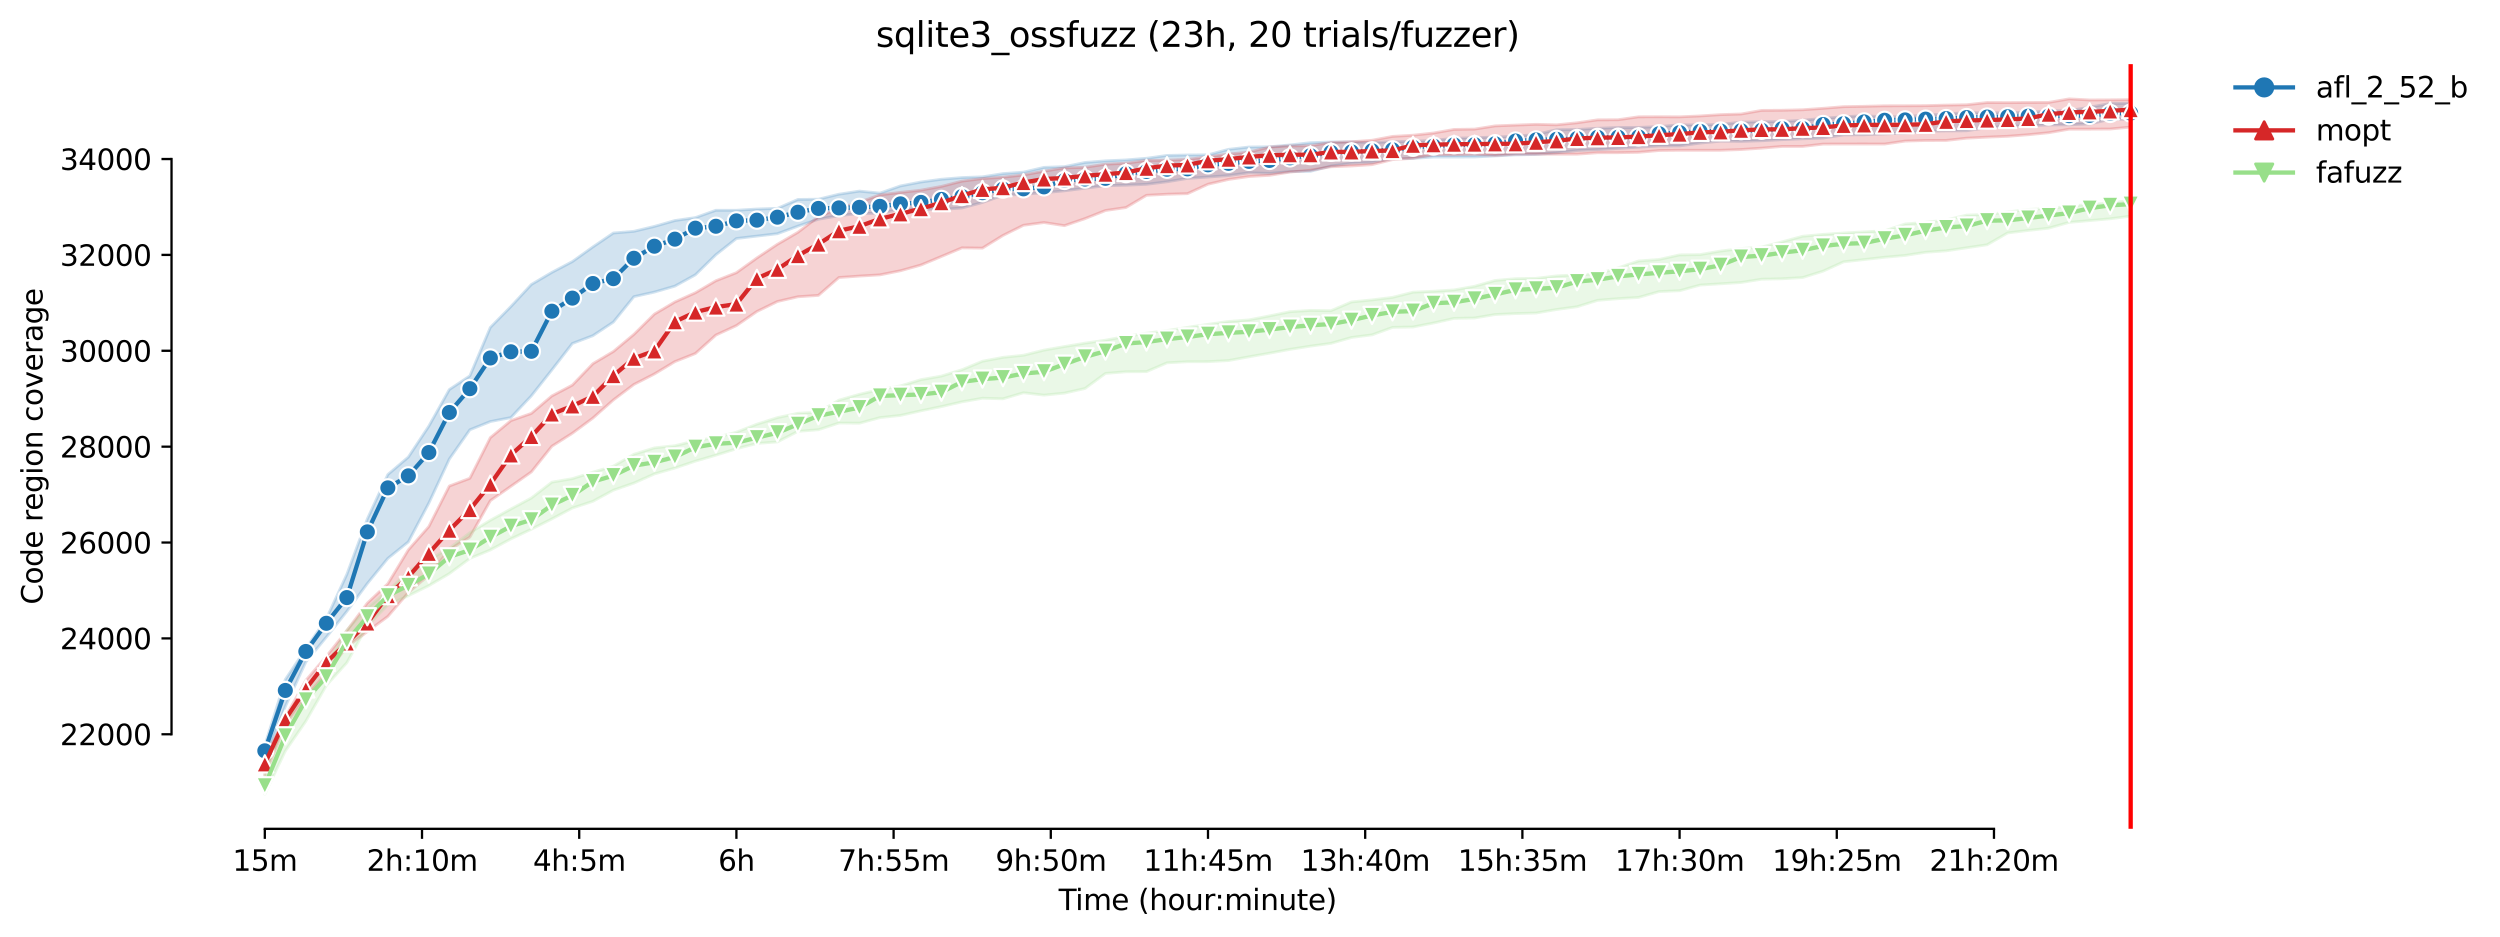 <?xml version="1.0" encoding="utf-8" standalone="no"?>
<!DOCTYPE svg PUBLIC "-//W3C//DTD SVG 1.1//EN"
  "http://www.w3.org/Graphics/SVG/1.1/DTD/svg11.dtd">
<svg height="325.986pt" version="1.1" viewBox="0 0 869.993 325.986" width="869.993pt" xmlns="http://www.w3.org/2000/svg" xmlns:xlink="http://www.w3.org/1999/xlink">
 <defs>
  <style type="text/css">*{stroke-linecap:butt;stroke-linejoin:round;}</style>
 </defs>
 <g id="figure_1">
  <g id="patch_1">
   <path d="M 0 325.986 
L 869.993 325.986 
L 869.993 0 
L 0 0 
z
" style="fill:#ffffff;"/>
  </g>
  <g id="axes_1">
   <g id="patch_2">
    <path d="M 59.691 288.43 
L 773.931 288.43 
L 773.931 22.318 
L 59.691 22.318 
z
" style="fill:#ffffff;"/>
   </g>
   <g id="PolyCollection_1">
    <defs>
     <path d="M 92.156 -66.583 
L 92.156 -61.696 
L 99.291 -80.145 
L 106.427 -95.614 
L 113.562 -104.265 
L 120.697 -113.214 
L 127.832 -122.922 
L 134.968 -131.663 
L 142.103 -137.426 
L 149.238 -150.921 
L 156.373 -166.242 
L 163.509 -176.417 
L 170.644 -179.295 
L 177.779 -180.671 
L 184.915 -188.235 
L 192.05 -197.26 
L 199.185 -206.467 
L 206.32 -209.178 
L 213.456 -213.907 
L 220.591 -222.748 
L 227.726 -224.349 
L 234.861 -226.417 
L 241.997 -230.362 
L 249.132 -237.343 
L 256.267 -242.981 
L 263.402 -243.824 
L 270.538 -244.658 
L 277.673 -247.291 
L 284.808 -249.697 
L 291.943 -250.93 
L 299.079 -251.714 
L 306.214 -251.73 
L 313.349 -253.157 
L 320.485 -253.157 
L 327.62 -253.09 
L 334.755 -253.603 
L 341.89 -255.534 
L 349.026 -258.027 
L 356.161 -258.386 
L 363.296 -258.911 
L 370.431 -259.587 
L 377.567 -260.488 
L 384.702 -261.355 
L 391.837 -261.539 
L 398.972 -261.847 
L 406.108 -262.731 
L 413.243 -263.907 
L 420.378 -264.383 
L 427.514 -264.883 
L 434.649 -265.859 
L 441.784 -265.634 
L 448.919 -266.259 
L 456.055 -266.376 
L 463.19 -268.209 
L 470.325 -269.128 
L 477.46 -269.429 
L 484.596 -270.755 
L 491.731 -270.872 
L 498.866 -271.339 
L 506.001 -271.339 
L 513.137 -271.364 
L 520.272 -271.722 
L 527.407 -272.089 
L 534.542 -272.239 
L 541.678 -272.798 
L 548.813 -273.615 
L 555.948 -273.932 
L 563.084 -274.333 
L 570.219 -274.783 
L 577.354 -275.192 
L 584.489 -275.208 
L 591.625 -276.193 
L 598.76 -276.86 
L 605.895 -276.785 
L 613.03 -277.018 
L 620.166 -277.394 
L 627.301 -277.694 
L 634.436 -277.952 
L 641.571 -279.053 
L 648.707 -279.1 
L 655.842 -279.395 
L 662.977 -279.654 
L 670.113 -280.321 
L 677.248 -280.43 
L 684.383 -280.48 
L 691.518 -281.581 
L 698.654 -282.039 
L 705.789 -282.214 
L 712.924 -282.515 
L 720.059 -282.556 
L 727.195 -282.873 
L 734.33 -284.475 
L 741.465 -284.516 
L 741.465 -290.038 
L 741.465 -290.038 
L 734.33 -289.963 
L 727.195 -288.686 
L 720.059 -287.477 
L 712.924 -287.36 
L 705.789 -286.852 
L 698.654 -286.792 
L 691.518 -286.643 
L 684.383 -286.802 
L 677.248 -286.318 
L 670.113 -285.917 
L 662.977 -285.442 
L 655.842 -285.317 
L 648.707 -285.717 
L 641.571 -285.35 
L 634.436 -284.808 
L 627.301 -284.124 
L 620.166 -283.707 
L 613.03 -283.616 
L 605.895 -283.479 
L 598.76 -282.681 
L 591.625 -282.506 
L 584.489 -282.531 
L 577.354 -281.931 
L 570.219 -281.631 
L 563.084 -281.606 
L 555.948 -281.339 
L 548.813 -280.905 
L 541.678 -280.847 
L 534.542 -279.195 
L 527.407 -278.578 
L 520.272 -278.296 
L 513.137 -278.053 
L 506.001 -277.861 
L 498.866 -277.118 
L 491.731 -276.81 
L 484.596 -276.676 
L 477.46 -276.41 
L 470.325 -276.61 
L 463.19 -276.568 
L 456.055 -276.326 
L 448.919 -275.535 
L 441.784 -274.908 
L 434.649 -274.818 
L 427.514 -274.007 
L 420.378 -272.098 
L 413.243 -272.043 
L 406.108 -271.889 
L 398.972 -270.897 
L 391.837 -270.329 
L 384.702 -270.003 
L 377.567 -269.437 
L 370.431 -267.986 
L 363.296 -267.736 
L 356.161 -266.076 
L 349.026 -265.559 
L 341.89 -264.441 
L 334.755 -264.183 
L 327.62 -263.599 
L 320.485 -262.648 
L 313.349 -261.272 
L 306.214 -258.778 
L 299.079 -259.479 
L 291.943 -258.394 
L 284.808 -256.66 
L 277.673 -256.576 
L 270.538 -253.465 
L 263.402 -253.24 
L 256.267 -252.806 
L 249.132 -252.811 
L 241.997 -250.254 
L 234.861 -249.237 
L 227.726 -247.193 
L 220.591 -245.484 
L 213.456 -244.9 
L 206.32 -240.046 
L 199.185 -234.958 
L 192.05 -231.197 
L 184.915 -226.993 
L 177.779 -219.303 
L 170.644 -212.044 
L 163.509 -195.175 
L 156.373 -190.437 
L 149.238 -177.702 
L 142.103 -166.926 
L 134.968 -160.846 
L 127.832 -145.399 
L 120.697 -126.1 
L 113.562 -110.662 
L 106.427 -100.236 
L 99.291 -89.511 
L 92.156 -66.583 
z
" id="m1e7548c9cd" style="stroke:#1f77b4;stroke-opacity:0.2;"/>
    </defs>
    <g clip-path="url(#p6c4ed8c803)">
     <use style="fill:#1f77b4;fill-opacity:0.2;stroke:#1f77b4;stroke-opacity:0.2;" x="0" xlink:href="#m1e7548c9cd" y="325.986"/>
    </g>
   </g>
   <g id="PolyCollection_2">
    <defs>
     <path d="M 92.156 -62.179 
L 92.156 -56.174 
L 99.291 -73.556 
L 106.427 -83.395 
L 113.562 -91.668 
L 120.697 -100.912 
L 127.832 -106.183 
L 134.968 -111.463 
L 142.103 -119.795 
L 149.238 -125.833 
L 156.373 -134.632 
L 163.509 -139.086 
L 170.644 -151.765 
L 177.779 -156.742 
L 184.915 -161.755 
L 192.05 -170.701 
L 199.185 -175.224 
L 206.32 -180.496 
L 213.456 -186.809 
L 220.591 -192.197 
L 227.726 -195.85 
L 234.861 -200.154 
L 241.997 -202.975 
L 249.132 -209.387 
L 256.267 -212.681 
L 263.402 -217.593 
L 270.538 -221.063 
L 277.673 -222.714 
L 284.808 -223.198 
L 291.943 -229.412 
L 299.079 -229.912 
L 306.214 -230.337 
L 313.349 -231.764 
L 320.485 -233.765 
L 327.62 -236.743 
L 334.755 -239.737 
L 341.89 -239.637 
L 349.026 -244.049 
L 356.161 -247.594 
L 363.296 -248.547 
L 370.431 -247.46 
L 377.567 -249.904 
L 384.702 -252.731 
L 391.837 -253.765 
L 398.972 -258.019 
L 406.108 -258.394 
L 413.243 -258.595 
L 420.378 -261.881 
L 427.514 -263.54 
L 434.649 -264.558 
L 441.784 -264.968 
L 448.919 -266.109 
L 456.055 -266.751 
L 463.19 -267.952 
L 470.325 -268.228 
L 477.46 -268.691 
L 484.596 -270.438 
L 491.731 -270.897 
L 498.866 -272.156 
L 506.001 -272.156 
L 513.137 -272.32 
L 520.272 -271.889 
L 527.407 -272.326 
L 534.542 -272.331 
L 541.678 -272.331 
L 548.813 -272.331 
L 555.948 -272.84 
L 563.084 -272.857 
L 570.219 -272.982 
L 577.354 -273.615 
L 584.489 -273.691 
L 591.625 -273.691 
L 598.76 -273.691 
L 605.895 -273.957 
L 613.03 -274.427 
L 620.166 -275.025 
L 627.301 -275.025 
L 634.436 -275.842 
L 641.571 -275.867 
L 648.707 -275.876 
L 655.842 -275.859 
L 662.977 -276.891 
L 670.113 -277.102 
L 677.248 -277.11 
L 684.383 -277.902 
L 691.518 -278.261 
L 698.654 -278.553 
L 705.789 -279.103 
L 712.924 -279.804 
L 720.059 -281.038 
L 727.195 -281.047 
L 734.33 -281.088 
L 741.465 -281.77 
L 741.465 -291.305 
L 741.465 -291.305 
L 734.33 -291.23 
L 727.195 -291.197 
L 720.059 -291.572 
L 712.924 -290.341 
L 705.789 -290.321 
L 698.654 -290.271 
L 691.518 -290.305 
L 684.383 -289.529 
L 677.248 -289.404 
L 670.113 -289.22 
L 662.977 -289.179 
L 655.842 -289.163 
L 648.707 -288.987 
L 641.571 -288.862 
L 634.436 -288.286 
L 627.301 -287.786 
L 620.166 -287.611 
L 613.03 -287.561 
L 605.895 -286.309 
L 598.76 -286.093 
L 591.625 -285.634 
L 584.489 -285.325 
L 577.354 -285.357 
L 570.219 -285.334 
L 563.084 -284.316 
L 555.948 -284.274 
L 548.813 -283.249 
L 541.678 -282.548 
L 534.542 -282.715 
L 527.407 -282.448 
L 520.272 -282.173 
L 513.137 -281.047 
L 506.001 -280.94 
L 498.866 -279.696 
L 491.731 -278.928 
L 484.596 -278.511 
L 477.46 -277.168 
L 470.325 -276.651 
L 463.19 -276.393 
L 456.055 -275.275 
L 448.919 -275.2 
L 441.784 -274.791 
L 434.649 -273.04 
L 427.514 -272.364 
L 420.378 -271.405 
L 413.243 -270.513 
L 406.108 -270.204 
L 398.972 -270.154 
L 391.837 -269.178 
L 384.702 -268.836 
L 377.567 -267.752 
L 370.431 -267.552 
L 363.296 -266.409 
L 356.161 -265.092 
L 349.026 -264.308 
L 341.89 -263.835 
L 334.755 -262.94 
L 327.62 -261.113 
L 320.485 -259.804 
L 313.349 -259.02 
L 306.214 -258.161 
L 299.079 -255.634 
L 291.943 -253.482 
L 284.808 -250.588 
L 277.673 -245.142 
L 270.538 -240.98 
L 263.402 -236.213 
L 256.267 -231.088 
L 249.132 -228.286 
L 241.997 -224.107 
L 234.861 -220.905 
L 227.726 -216.676 
L 220.591 -209.62 
L 213.456 -203.665 
L 206.32 -199.42 
L 199.185 -191.972 
L 192.05 -188.202 
L 184.915 -182.122 
L 177.779 -179.603 
L 170.644 -173.698 
L 163.509 -159.545 
L 156.373 -156.859 
L 149.238 -142.747 
L 142.103 -134.624 
L 134.968 -122.855 
L 127.832 -116.108 
L 120.697 -106.525 
L 113.562 -97.559 
L 106.427 -89.219 
L 99.291 -76.425 
L 92.156 -62.179 
z
" id="md3cc5f5441" style="stroke:#d62728;stroke-opacity:0.2;"/>
    </defs>
    <g clip-path="url(#p6c4ed8c803)">
     <use style="fill:#d62728;fill-opacity:0.2;stroke:#d62728;stroke-opacity:0.2;" x="0" xlink:href="#md3cc5f5441" y="325.986"/>
    </g>
   </g>
   <g id="PolyCollection_3">
    <defs>
     <path d="M 92.156 -57.901 
L 92.156 -49.652 
L 99.291 -64.633 
L 106.427 -75.007 
L 113.562 -87.459 
L 120.697 -95.357 
L 127.832 -108.218 
L 134.968 -115.441 
L 142.103 -118.669 
L 149.238 -122.18 
L 156.373 -126.375 
L 163.509 -131.655 
L 170.644 -134.607 
L 177.779 -138.444 
L 184.915 -141.821 
L 192.05 -145.408 
L 199.185 -149.185 
L 206.32 -151.538 
L 213.456 -155.408 
L 220.591 -157.877 
L 227.726 -161.063 
L 234.861 -163.106 
L 241.997 -165.516 
L 249.132 -167.585 
L 256.267 -169.82 
L 263.402 -171.671 
L 270.538 -172.205 
L 277.673 -175.877 
L 284.808 -176.442 
L 291.943 -178.786 
L 299.079 -178.711 
L 306.214 -180.66 
L 313.349 -181.413 
L 320.485 -183.031 
L 327.62 -184.499 
L 334.755 -186.148 
L 341.89 -187.401 
L 349.026 -187.205 
L 356.161 -189.311 
L 363.296 -188.477 
L 370.431 -189.186 
L 377.567 -190.788 
L 384.702 -196.042 
L 391.837 -196.617 
L 398.972 -196.659 
L 406.108 -199.728 
L 413.243 -200.109 
L 420.378 -200.129 
L 427.514 -200.512 
L 434.649 -201.822 
L 441.784 -203.081 
L 448.919 -204.416 
L 456.055 -205.533 
L 463.19 -206.501 
L 470.325 -208.552 
L 477.46 -209.453 
L 484.596 -212.055 
L 491.731 -212.189 
L 498.866 -213.59 
L 506.001 -215.183 
L 513.137 -215.325 
L 520.272 -216.526 
L 527.407 -216.859 
L 534.542 -217.051 
L 541.678 -218.284 
L 548.813 -219.245 
L 555.948 -221.47 
L 563.084 -222.055 
L 570.219 -222.481 
L 577.354 -224.516 
L 584.489 -224.816 
L 591.625 -226.784 
L 598.76 -227.227 
L 605.895 -227.682 
L 613.03 -228.82 
L 620.166 -228.978 
L 627.301 -229.395 
L 634.436 -231.63 
L 641.571 -234.875 
L 648.707 -235.659 
L 655.842 -236.459 
L 662.977 -237.093 
L 670.113 -238.194 
L 677.248 -238.694 
L 684.383 -239.754 
L 691.518 -240.813 
L 698.654 -244.925 
L 705.789 -245.79 
L 712.924 -246.584 
L 720.059 -248.609 
L 727.195 -249.224 
L 734.33 -249.854 
L 741.465 -250.771 
L 741.465 -256.276 
L 741.465 -256.276 
L 734.33 -255.358 
L 727.195 -254.85 
L 720.059 -254.249 
L 712.924 -253.398 
L 705.789 -253.107 
L 698.654 -252.206 
L 691.518 -251.347 
L 684.383 -251.131 
L 677.248 -249.437 
L 670.113 -248.619 
L 662.977 -248.036 
L 655.842 -245.667 
L 648.707 -245.292 
L 641.571 -244.9 
L 634.436 -244.416 
L 627.301 -243.765 
L 620.166 -241.83 
L 613.03 -239.996 
L 605.895 -239.495 
L 598.76 -238.611 
L 591.625 -237.385 
L 584.489 -237.285 
L 577.354 -235.692 
L 570.219 -235.158 
L 563.084 -232.764 
L 555.948 -230.677 
L 548.813 -230.36 
L 541.678 -229.97 
L 534.542 -229.12 
L 527.407 -229.003 
L 520.272 -228.377 
L 513.137 -226.351 
L 506.001 -225.091 
L 498.866 -224.633 
L 491.731 -224.299 
L 484.596 -222.498 
L 477.46 -221.613 
L 470.325 -220.913 
L 463.19 -217.869 
L 456.055 -217.969 
L 448.919 -217.51 
L 441.784 -216.053 
L 434.649 -214.666 
L 427.514 -214.107 
L 420.378 -213.123 
L 413.243 -212.064 
L 406.108 -210.957 
L 398.972 -210.037 
L 391.837 -208.928 
L 384.702 -207.602 
L 377.567 -206.567 
L 370.431 -205.383 
L 363.296 -204.14 
L 356.161 -202.356 
L 349.026 -201.622 
L 341.89 -200.279 
L 334.755 -197.318 
L 327.62 -195.116 
L 320.485 -193.865 
L 313.349 -191.688 
L 306.214 -190.429 
L 299.079 -188.761 
L 291.943 -186.734 
L 284.808 -182.547 
L 277.673 -182.161 
L 270.538 -180.654 
L 263.402 -178.368 
L 256.267 -175.575 
L 249.132 -173.749 
L 241.997 -172.597 
L 234.861 -170.871 
L 227.726 -170.129 
L 220.591 -167.885 
L 213.456 -163.765 
L 206.32 -161.663 
L 199.185 -159.42 
L 192.05 -158.193 
L 184.915 -152.681 
L 177.779 -148.852 
L 170.644 -144.935 
L 163.509 -140.612 
L 156.373 -135.207 
L 149.238 -131.171 
L 142.103 -127.164 
L 134.968 -120.353 
L 127.832 -114.473 
L 120.697 -106.712 
L 113.562 -94.523 
L 106.427 -86.975 
L 99.291 -74.515 
L 92.156 -57.901 
z
" id="m267cf0bbbe" style="stroke:#98df8a;stroke-opacity:0.2;"/>
    </defs>
    <g clip-path="url(#p6c4ed8c803)">
     <use style="fill:#98df8a;fill-opacity:0.2;stroke:#98df8a;stroke-opacity:0.2;" x="0" xlink:href="#m267cf0bbbe" y="325.986"/>
    </g>
   </g>
   <g id="matplotlib.axis_1">
    <g id="xtick_1">
     <g id="line2d_1">
      <defs>
       <path d="M 0 0 
L 0 3.5 
" id="m4b91e36031" style="stroke:#000000;stroke-width:0.8;"/>
      </defs>
      <g>
       <use style="stroke:#000000;stroke-width:0.8;" x="92.156" xlink:href="#m4b91e36031" y="288.43"/>
      </g>
     </g>
     <g id="text_1">
      <!-- 15m -->
      <g transform="translate(80.923 303.029)scale(0.1 -0.1)">
       <defs>
        <path d="M 794 531 
L 1825 531 
L 1825 4091 
L 703 3866 
L 703 4441 
L 1819 4666 
L 2450 4666 
L 2450 531 
L 3481 531 
L 3481 0 
L 794 0 
L 794 531 
z
" id="DejaVuSans-31" transform="scale(0.016)"/>
        <path d="M 691 4666 
L 3169 4666 
L 3169 4134 
L 1269 4134 
L 1269 2991 
Q 1406 3038 1543 3061 
Q 1681 3084 1819 3084 
Q 2600 3084 3056 2656 
Q 3513 2228 3513 1497 
Q 3513 744 3044 326 
Q 2575 -91 1722 -91 
Q 1428 -91 1123 -41 
Q 819 9 494 109 
L 494 744 
Q 775 591 1075 516 
Q 1375 441 1709 441 
Q 2250 441 2565 725 
Q 2881 1009 2881 1497 
Q 2881 1984 2565 2268 
Q 2250 2553 1709 2553 
Q 1456 2553 1204 2497 
Q 953 2441 691 2322 
L 691 4666 
z
" id="DejaVuSans-35" transform="scale(0.016)"/>
        <path d="M 3328 2828 
Q 3544 3216 3844 3400 
Q 4144 3584 4550 3584 
Q 5097 3584 5394 3201 
Q 5691 2819 5691 2113 
L 5691 0 
L 5113 0 
L 5113 2094 
Q 5113 2597 4934 2840 
Q 4756 3084 4391 3084 
Q 3944 3084 3684 2787 
Q 3425 2491 3425 1978 
L 3425 0 
L 2847 0 
L 2847 2094 
Q 2847 2600 2669 2842 
Q 2491 3084 2119 3084 
Q 1678 3084 1418 2786 
Q 1159 2488 1159 1978 
L 1159 0 
L 581 0 
L 581 3500 
L 1159 3500 
L 1159 2956 
Q 1356 3278 1631 3431 
Q 1906 3584 2284 3584 
Q 2666 3584 2933 3390 
Q 3200 3197 3328 2828 
z
" id="DejaVuSans-6d" transform="scale(0.016)"/>
       </defs>
       <use xlink:href="#DejaVuSans-31"/>
       <use x="63.623" xlink:href="#DejaVuSans-35"/>
       <use x="127.246" xlink:href="#DejaVuSans-6d"/>
      </g>
     </g>
    </g>
    <g id="xtick_2">
     <g id="line2d_2">
      <g>
       <use style="stroke:#000000;stroke-width:0.8;" x="146.86" xlink:href="#m4b91e36031" y="288.43"/>
      </g>
     </g>
     <g id="text_2">
      <!-- 2h:10m -->
      <g transform="translate(127.593 303.029)scale(0.1 -0.1)">
       <defs>
        <path d="M 1228 531 
L 3431 531 
L 3431 0 
L 469 0 
L 469 531 
Q 828 903 1448 1529 
Q 2069 2156 2228 2338 
Q 2531 2678 2651 2914 
Q 2772 3150 2772 3378 
Q 2772 3750 2511 3984 
Q 2250 4219 1831 4219 
Q 1534 4219 1204 4116 
Q 875 4013 500 3803 
L 500 4441 
Q 881 4594 1212 4672 
Q 1544 4750 1819 4750 
Q 2544 4750 2975 4387 
Q 3406 4025 3406 3419 
Q 3406 3131 3298 2873 
Q 3191 2616 2906 2266 
Q 2828 2175 2409 1742 
Q 1991 1309 1228 531 
z
" id="DejaVuSans-32" transform="scale(0.016)"/>
        <path d="M 3513 2113 
L 3513 0 
L 2938 0 
L 2938 2094 
Q 2938 2591 2744 2837 
Q 2550 3084 2163 3084 
Q 1697 3084 1428 2787 
Q 1159 2491 1159 1978 
L 1159 0 
L 581 0 
L 581 4863 
L 1159 4863 
L 1159 2956 
Q 1366 3272 1645 3428 
Q 1925 3584 2291 3584 
Q 2894 3584 3203 3211 
Q 3513 2838 3513 2113 
z
" id="DejaVuSans-68" transform="scale(0.016)"/>
        <path d="M 750 794 
L 1409 794 
L 1409 0 
L 750 0 
L 750 794 
z
M 750 3309 
L 1409 3309 
L 1409 2516 
L 750 2516 
L 750 3309 
z
" id="DejaVuSans-3a" transform="scale(0.016)"/>
        <path d="M 2034 4250 
Q 1547 4250 1301 3770 
Q 1056 3291 1056 2328 
Q 1056 1369 1301 889 
Q 1547 409 2034 409 
Q 2525 409 2770 889 
Q 3016 1369 3016 2328 
Q 3016 3291 2770 3770 
Q 2525 4250 2034 4250 
z
M 2034 4750 
Q 2819 4750 3233 4129 
Q 3647 3509 3647 2328 
Q 3647 1150 3233 529 
Q 2819 -91 2034 -91 
Q 1250 -91 836 529 
Q 422 1150 422 2328 
Q 422 3509 836 4129 
Q 1250 4750 2034 4750 
z
" id="DejaVuSans-30" transform="scale(0.016)"/>
       </defs>
       <use xlink:href="#DejaVuSans-32"/>
       <use x="63.623" xlink:href="#DejaVuSans-68"/>
       <use x="127.002" xlink:href="#DejaVuSans-3a"/>
       <use x="160.693" xlink:href="#DejaVuSans-31"/>
       <use x="224.316" xlink:href="#DejaVuSans-30"/>
       <use x="287.939" xlink:href="#DejaVuSans-6d"/>
      </g>
     </g>
    </g>
    <g id="xtick_3">
     <g id="line2d_3">
      <g>
       <use style="stroke:#000000;stroke-width:0.8;" x="201.563" xlink:href="#m4b91e36031" y="288.43"/>
      </g>
     </g>
     <g id="text_3">
      <!-- 4h:5m -->
      <g transform="translate(185.478 303.029)scale(0.1 -0.1)">
       <defs>
        <path d="M 2419 4116 
L 825 1625 
L 2419 1625 
L 2419 4116 
z
M 2253 4666 
L 3047 4666 
L 3047 1625 
L 3713 1625 
L 3713 1100 
L 3047 1100 
L 3047 0 
L 2419 0 
L 2419 1100 
L 313 1100 
L 313 1709 
L 2253 4666 
z
" id="DejaVuSans-34" transform="scale(0.016)"/>
       </defs>
       <use xlink:href="#DejaVuSans-34"/>
       <use x="63.623" xlink:href="#DejaVuSans-68"/>
       <use x="127.002" xlink:href="#DejaVuSans-3a"/>
       <use x="160.693" xlink:href="#DejaVuSans-35"/>
       <use x="224.316" xlink:href="#DejaVuSans-6d"/>
      </g>
     </g>
    </g>
    <g id="xtick_4">
     <g id="line2d_4">
      <g>
       <use style="stroke:#000000;stroke-width:0.8;" x="256.267" xlink:href="#m4b91e36031" y="288.43"/>
      </g>
     </g>
     <g id="text_4">
      <!-- 6h -->
      <g transform="translate(249.917 303.029)scale(0.1 -0.1)">
       <defs>
        <path d="M 2113 2584 
Q 1688 2584 1439 2293 
Q 1191 2003 1191 1497 
Q 1191 994 1439 701 
Q 1688 409 2113 409 
Q 2538 409 2786 701 
Q 3034 994 3034 1497 
Q 3034 2003 2786 2293 
Q 2538 2584 2113 2584 
z
M 3366 4563 
L 3366 3988 
Q 3128 4100 2886 4159 
Q 2644 4219 2406 4219 
Q 1781 4219 1451 3797 
Q 1122 3375 1075 2522 
Q 1259 2794 1537 2939 
Q 1816 3084 2150 3084 
Q 2853 3084 3261 2657 
Q 3669 2231 3669 1497 
Q 3669 778 3244 343 
Q 2819 -91 2113 -91 
Q 1303 -91 875 529 
Q 447 1150 447 2328 
Q 447 3434 972 4092 
Q 1497 4750 2381 4750 
Q 2619 4750 2861 4703 
Q 3103 4656 3366 4563 
z
" id="DejaVuSans-36" transform="scale(0.016)"/>
       </defs>
       <use xlink:href="#DejaVuSans-36"/>
       <use x="63.623" xlink:href="#DejaVuSans-68"/>
      </g>
     </g>
    </g>
    <g id="xtick_5">
     <g id="line2d_5">
      <g>
       <use style="stroke:#000000;stroke-width:0.8;" x="310.971" xlink:href="#m4b91e36031" y="288.43"/>
      </g>
     </g>
     <g id="text_5">
      <!-- 7h:55m -->
      <g transform="translate(291.704 303.029)scale(0.1 -0.1)">
       <defs>
        <path d="M 525 4666 
L 3525 4666 
L 3525 4397 
L 1831 0 
L 1172 0 
L 2766 4134 
L 525 4134 
L 525 4666 
z
" id="DejaVuSans-37" transform="scale(0.016)"/>
       </defs>
       <use xlink:href="#DejaVuSans-37"/>
       <use x="63.623" xlink:href="#DejaVuSans-68"/>
       <use x="127.002" xlink:href="#DejaVuSans-3a"/>
       <use x="160.693" xlink:href="#DejaVuSans-35"/>
       <use x="224.316" xlink:href="#DejaVuSans-35"/>
       <use x="287.939" xlink:href="#DejaVuSans-6d"/>
      </g>
     </g>
    </g>
    <g id="xtick_6">
     <g id="line2d_6">
      <g>
       <use style="stroke:#000000;stroke-width:0.8;" x="365.675" xlink:href="#m4b91e36031" y="288.43"/>
      </g>
     </g>
     <g id="text_6">
      <!-- 9h:50m -->
      <g transform="translate(346.407 303.029)scale(0.1 -0.1)">
       <defs>
        <path d="M 703 97 
L 703 672 
Q 941 559 1184 500 
Q 1428 441 1663 441 
Q 2288 441 2617 861 
Q 2947 1281 2994 2138 
Q 2813 1869 2534 1725 
Q 2256 1581 1919 1581 
Q 1219 1581 811 2004 
Q 403 2428 403 3163 
Q 403 3881 828 4315 
Q 1253 4750 1959 4750 
Q 2769 4750 3195 4129 
Q 3622 3509 3622 2328 
Q 3622 1225 3098 567 
Q 2575 -91 1691 -91 
Q 1453 -91 1209 -44 
Q 966 3 703 97 
z
M 1959 2075 
Q 2384 2075 2632 2365 
Q 2881 2656 2881 3163 
Q 2881 3666 2632 3958 
Q 2384 4250 1959 4250 
Q 1534 4250 1286 3958 
Q 1038 3666 1038 3163 
Q 1038 2656 1286 2365 
Q 1534 2075 1959 2075 
z
" id="DejaVuSans-39" transform="scale(0.016)"/>
       </defs>
       <use xlink:href="#DejaVuSans-39"/>
       <use x="63.623" xlink:href="#DejaVuSans-68"/>
       <use x="127.002" xlink:href="#DejaVuSans-3a"/>
       <use x="160.693" xlink:href="#DejaVuSans-35"/>
       <use x="224.316" xlink:href="#DejaVuSans-30"/>
       <use x="287.939" xlink:href="#DejaVuSans-6d"/>
      </g>
     </g>
    </g>
    <g id="xtick_7">
     <g id="line2d_7">
      <g>
       <use style="stroke:#000000;stroke-width:0.8;" x="420.378" xlink:href="#m4b91e36031" y="288.43"/>
      </g>
     </g>
     <g id="text_7">
      <!-- 11h:45m -->
      <g transform="translate(397.93 303.029)scale(0.1 -0.1)">
       <use xlink:href="#DejaVuSans-31"/>
       <use x="63.623" xlink:href="#DejaVuSans-31"/>
       <use x="127.246" xlink:href="#DejaVuSans-68"/>
       <use x="190.625" xlink:href="#DejaVuSans-3a"/>
       <use x="224.316" xlink:href="#DejaVuSans-34"/>
       <use x="287.939" xlink:href="#DejaVuSans-35"/>
       <use x="351.562" xlink:href="#DejaVuSans-6d"/>
      </g>
     </g>
    </g>
    <g id="xtick_8">
     <g id="line2d_8">
      <g>
       <use style="stroke:#000000;stroke-width:0.8;" x="475.082" xlink:href="#m4b91e36031" y="288.43"/>
      </g>
     </g>
     <g id="text_8">
      <!-- 13h:40m -->
      <g transform="translate(452.634 303.029)scale(0.1 -0.1)">
       <defs>
        <path d="M 2597 2516 
Q 3050 2419 3304 2112 
Q 3559 1806 3559 1356 
Q 3559 666 3084 287 
Q 2609 -91 1734 -91 
Q 1441 -91 1130 -33 
Q 819 25 488 141 
L 488 750 
Q 750 597 1062 519 
Q 1375 441 1716 441 
Q 2309 441 2620 675 
Q 2931 909 2931 1356 
Q 2931 1769 2642 2001 
Q 2353 2234 1838 2234 
L 1294 2234 
L 1294 2753 
L 1863 2753 
Q 2328 2753 2575 2939 
Q 2822 3125 2822 3475 
Q 2822 3834 2567 4026 
Q 2313 4219 1838 4219 
Q 1578 4219 1281 4162 
Q 984 4106 628 3988 
L 628 4550 
Q 988 4650 1302 4700 
Q 1616 4750 1894 4750 
Q 2613 4750 3031 4423 
Q 3450 4097 3450 3541 
Q 3450 3153 3228 2886 
Q 3006 2619 2597 2516 
z
" id="DejaVuSans-33" transform="scale(0.016)"/>
       </defs>
       <use xlink:href="#DejaVuSans-31"/>
       <use x="63.623" xlink:href="#DejaVuSans-33"/>
       <use x="127.246" xlink:href="#DejaVuSans-68"/>
       <use x="190.625" xlink:href="#DejaVuSans-3a"/>
       <use x="224.316" xlink:href="#DejaVuSans-34"/>
       <use x="287.939" xlink:href="#DejaVuSans-30"/>
       <use x="351.562" xlink:href="#DejaVuSans-6d"/>
      </g>
     </g>
    </g>
    <g id="xtick_9">
     <g id="line2d_9">
      <g>
       <use style="stroke:#000000;stroke-width:0.8;" x="529.786" xlink:href="#m4b91e36031" y="288.43"/>
      </g>
     </g>
     <g id="text_9">
      <!-- 15h:35m -->
      <g transform="translate(507.337 303.029)scale(0.1 -0.1)">
       <use xlink:href="#DejaVuSans-31"/>
       <use x="63.623" xlink:href="#DejaVuSans-35"/>
       <use x="127.246" xlink:href="#DejaVuSans-68"/>
       <use x="190.625" xlink:href="#DejaVuSans-3a"/>
       <use x="224.316" xlink:href="#DejaVuSans-33"/>
       <use x="287.939" xlink:href="#DejaVuSans-35"/>
       <use x="351.562" xlink:href="#DejaVuSans-6d"/>
      </g>
     </g>
    </g>
    <g id="xtick_10">
     <g id="line2d_10">
      <g>
       <use style="stroke:#000000;stroke-width:0.8;" x="584.489" xlink:href="#m4b91e36031" y="288.43"/>
      </g>
     </g>
     <g id="text_10">
      <!-- 17h:30m -->
      <g transform="translate(562.041 303.029)scale(0.1 -0.1)">
       <use xlink:href="#DejaVuSans-31"/>
       <use x="63.623" xlink:href="#DejaVuSans-37"/>
       <use x="127.246" xlink:href="#DejaVuSans-68"/>
       <use x="190.625" xlink:href="#DejaVuSans-3a"/>
       <use x="224.316" xlink:href="#DejaVuSans-33"/>
       <use x="287.939" xlink:href="#DejaVuSans-30"/>
       <use x="351.562" xlink:href="#DejaVuSans-6d"/>
      </g>
     </g>
    </g>
    <g id="xtick_11">
     <g id="line2d_11">
      <g>
       <use style="stroke:#000000;stroke-width:0.8;" x="639.193" xlink:href="#m4b91e36031" y="288.43"/>
      </g>
     </g>
     <g id="text_11">
      <!-- 19h:25m -->
      <g transform="translate(616.745 303.029)scale(0.1 -0.1)">
       <use xlink:href="#DejaVuSans-31"/>
       <use x="63.623" xlink:href="#DejaVuSans-39"/>
       <use x="127.246" xlink:href="#DejaVuSans-68"/>
       <use x="190.625" xlink:href="#DejaVuSans-3a"/>
       <use x="224.316" xlink:href="#DejaVuSans-32"/>
       <use x="287.939" xlink:href="#DejaVuSans-35"/>
       <use x="351.562" xlink:href="#DejaVuSans-6d"/>
      </g>
     </g>
    </g>
    <g id="xtick_12">
     <g id="line2d_12">
      <g>
       <use style="stroke:#000000;stroke-width:0.8;" x="693.897" xlink:href="#m4b91e36031" y="288.43"/>
      </g>
     </g>
     <g id="text_12">
      <!-- 21h:20m -->
      <g transform="translate(671.448 303.029)scale(0.1 -0.1)">
       <use xlink:href="#DejaVuSans-32"/>
       <use x="63.623" xlink:href="#DejaVuSans-31"/>
       <use x="127.246" xlink:href="#DejaVuSans-68"/>
       <use x="190.625" xlink:href="#DejaVuSans-3a"/>
       <use x="224.316" xlink:href="#DejaVuSans-32"/>
       <use x="287.939" xlink:href="#DejaVuSans-30"/>
       <use x="351.562" xlink:href="#DejaVuSans-6d"/>
      </g>
     </g>
    </g>
    <g id="text_13">
     <!-- Time (hour:minute) -->
     <g transform="translate(368.404 316.707)scale(0.1 -0.1)">
      <defs>
       <path d="M -19 4666 
L 3928 4666 
L 3928 4134 
L 2272 4134 
L 2272 0 
L 1638 0 
L 1638 4134 
L -19 4134 
L -19 4666 
z
" id="DejaVuSans-54" transform="scale(0.016)"/>
       <path d="M 603 3500 
L 1178 3500 
L 1178 0 
L 603 0 
L 603 3500 
z
M 603 4863 
L 1178 4863 
L 1178 4134 
L 603 4134 
L 603 4863 
z
" id="DejaVuSans-69" transform="scale(0.016)"/>
       <path d="M 3597 1894 
L 3597 1613 
L 953 1613 
Q 991 1019 1311 708 
Q 1631 397 2203 397 
Q 2534 397 2845 478 
Q 3156 559 3463 722 
L 3463 178 
Q 3153 47 2828 -22 
Q 2503 -91 2169 -91 
Q 1331 -91 842 396 
Q 353 884 353 1716 
Q 353 2575 817 3079 
Q 1281 3584 2069 3584 
Q 2775 3584 3186 3129 
Q 3597 2675 3597 1894 
z
M 3022 2063 
Q 3016 2534 2758 2815 
Q 2500 3097 2075 3097 
Q 1594 3097 1305 2825 
Q 1016 2553 972 2059 
L 3022 2063 
z
" id="DejaVuSans-65" transform="scale(0.016)"/>
       <path id="DejaVuSans-20" transform="scale(0.016)"/>
       <path d="M 1984 4856 
Q 1566 4138 1362 3434 
Q 1159 2731 1159 2009 
Q 1159 1288 1364 580 
Q 1569 -128 1984 -844 
L 1484 -844 
Q 1016 -109 783 600 
Q 550 1309 550 2009 
Q 550 2706 781 3412 
Q 1013 4119 1484 4856 
L 1984 4856 
z
" id="DejaVuSans-28" transform="scale(0.016)"/>
       <path d="M 1959 3097 
Q 1497 3097 1228 2736 
Q 959 2375 959 1747 
Q 959 1119 1226 758 
Q 1494 397 1959 397 
Q 2419 397 2687 759 
Q 2956 1122 2956 1747 
Q 2956 2369 2687 2733 
Q 2419 3097 1959 3097 
z
M 1959 3584 
Q 2709 3584 3137 3096 
Q 3566 2609 3566 1747 
Q 3566 888 3137 398 
Q 2709 -91 1959 -91 
Q 1206 -91 779 398 
Q 353 888 353 1747 
Q 353 2609 779 3096 
Q 1206 3584 1959 3584 
z
" id="DejaVuSans-6f" transform="scale(0.016)"/>
       <path d="M 544 1381 
L 544 3500 
L 1119 3500 
L 1119 1403 
Q 1119 906 1312 657 
Q 1506 409 1894 409 
Q 2359 409 2629 706 
Q 2900 1003 2900 1516 
L 2900 3500 
L 3475 3500 
L 3475 0 
L 2900 0 
L 2900 538 
Q 2691 219 2414 64 
Q 2138 -91 1772 -91 
Q 1169 -91 856 284 
Q 544 659 544 1381 
z
M 1991 3584 
L 1991 3584 
z
" id="DejaVuSans-75" transform="scale(0.016)"/>
       <path d="M 2631 2963 
Q 2534 3019 2420 3045 
Q 2306 3072 2169 3072 
Q 1681 3072 1420 2755 
Q 1159 2438 1159 1844 
L 1159 0 
L 581 0 
L 581 3500 
L 1159 3500 
L 1159 2956 
Q 1341 3275 1631 3429 
Q 1922 3584 2338 3584 
Q 2397 3584 2469 3576 
Q 2541 3569 2628 3553 
L 2631 2963 
z
" id="DejaVuSans-72" transform="scale(0.016)"/>
       <path d="M 3513 2113 
L 3513 0 
L 2938 0 
L 2938 2094 
Q 2938 2591 2744 2837 
Q 2550 3084 2163 3084 
Q 1697 3084 1428 2787 
Q 1159 2491 1159 1978 
L 1159 0 
L 581 0 
L 581 3500 
L 1159 3500 
L 1159 2956 
Q 1366 3272 1645 3428 
Q 1925 3584 2291 3584 
Q 2894 3584 3203 3211 
Q 3513 2838 3513 2113 
z
" id="DejaVuSans-6e" transform="scale(0.016)"/>
       <path d="M 1172 4494 
L 1172 3500 
L 2356 3500 
L 2356 3053 
L 1172 3053 
L 1172 1153 
Q 1172 725 1289 603 
Q 1406 481 1766 481 
L 2356 481 
L 2356 0 
L 1766 0 
Q 1100 0 847 248 
Q 594 497 594 1153 
L 594 3053 
L 172 3053 
L 172 3500 
L 594 3500 
L 594 4494 
L 1172 4494 
z
" id="DejaVuSans-74" transform="scale(0.016)"/>
       <path d="M 513 4856 
L 1013 4856 
Q 1481 4119 1714 3412 
Q 1947 2706 1947 2009 
Q 1947 1309 1714 600 
Q 1481 -109 1013 -844 
L 513 -844 
Q 928 -128 1133 580 
Q 1338 1288 1338 2009 
Q 1338 2731 1133 3434 
Q 928 4138 513 4856 
z
" id="DejaVuSans-29" transform="scale(0.016)"/>
      </defs>
      <use xlink:href="#DejaVuSans-54"/>
      <use x="57.959" xlink:href="#DejaVuSans-69"/>
      <use x="85.742" xlink:href="#DejaVuSans-6d"/>
      <use x="183.154" xlink:href="#DejaVuSans-65"/>
      <use x="244.678" xlink:href="#DejaVuSans-20"/>
      <use x="276.465" xlink:href="#DejaVuSans-28"/>
      <use x="315.479" xlink:href="#DejaVuSans-68"/>
      <use x="378.857" xlink:href="#DejaVuSans-6f"/>
      <use x="440.039" xlink:href="#DejaVuSans-75"/>
      <use x="503.418" xlink:href="#DejaVuSans-72"/>
      <use x="542.781" xlink:href="#DejaVuSans-3a"/>
      <use x="576.473" xlink:href="#DejaVuSans-6d"/>
      <use x="673.885" xlink:href="#DejaVuSans-69"/>
      <use x="701.668" xlink:href="#DejaVuSans-6e"/>
      <use x="765.047" xlink:href="#DejaVuSans-75"/>
      <use x="828.426" xlink:href="#DejaVuSans-74"/>
      <use x="867.635" xlink:href="#DejaVuSans-65"/>
      <use x="929.158" xlink:href="#DejaVuSans-29"/>
     </g>
    </g>
   </g>
   <g id="matplotlib.axis_2">
    <g id="ytick_1">
     <g id="line2d_13">
      <defs>
       <path d="M 0 0 
L -3.5 0 
" id="m1974da6d77" style="stroke:#000000;stroke-width:0.8;"/>
      </defs>
      <g>
       <use style="stroke:#000000;stroke-width:0.8;" x="59.691" xlink:href="#m1974da6d77" y="255.517"/>
      </g>
     </g>
     <g id="text_14">
      <!-- 22000 -->
      <g transform="translate(20.878 259.316)scale(0.1 -0.1)">
       <use xlink:href="#DejaVuSans-32"/>
       <use x="63.623" xlink:href="#DejaVuSans-32"/>
       <use x="127.246" xlink:href="#DejaVuSans-30"/>
       <use x="190.869" xlink:href="#DejaVuSans-30"/>
       <use x="254.492" xlink:href="#DejaVuSans-30"/>
      </g>
     </g>
    </g>
    <g id="ytick_2">
     <g id="line2d_14">
      <g>
       <use style="stroke:#000000;stroke-width:0.8;" x="59.691" xlink:href="#m1974da6d77" y="222.155"/>
      </g>
     </g>
     <g id="text_15">
      <!-- 24000 -->
      <g transform="translate(20.878 225.954)scale(0.1 -0.1)">
       <use xlink:href="#DejaVuSans-32"/>
       <use x="63.623" xlink:href="#DejaVuSans-34"/>
       <use x="127.246" xlink:href="#DejaVuSans-30"/>
       <use x="190.869" xlink:href="#DejaVuSans-30"/>
       <use x="254.492" xlink:href="#DejaVuSans-30"/>
      </g>
     </g>
    </g>
    <g id="ytick_3">
     <g id="line2d_15">
      <g>
       <use style="stroke:#000000;stroke-width:0.8;" x="59.691" xlink:href="#m1974da6d77" y="188.794"/>
      </g>
     </g>
     <g id="text_16">
      <!-- 26000 -->
      <g transform="translate(20.878 192.593)scale(0.1 -0.1)">
       <use xlink:href="#DejaVuSans-32"/>
       <use x="63.623" xlink:href="#DejaVuSans-36"/>
       <use x="127.246" xlink:href="#DejaVuSans-30"/>
       <use x="190.869" xlink:href="#DejaVuSans-30"/>
       <use x="254.492" xlink:href="#DejaVuSans-30"/>
      </g>
     </g>
    </g>
    <g id="ytick_4">
     <g id="line2d_16">
      <g>
       <use style="stroke:#000000;stroke-width:0.8;" x="59.691" xlink:href="#m1974da6d77" y="155.433"/>
      </g>
     </g>
     <g id="text_17">
      <!-- 28000 -->
      <g transform="translate(20.878 159.232)scale(0.1 -0.1)">
       <defs>
        <path d="M 2034 2216 
Q 1584 2216 1326 1975 
Q 1069 1734 1069 1313 
Q 1069 891 1326 650 
Q 1584 409 2034 409 
Q 2484 409 2743 651 
Q 3003 894 3003 1313 
Q 3003 1734 2745 1975 
Q 2488 2216 2034 2216 
z
M 1403 2484 
Q 997 2584 770 2862 
Q 544 3141 544 3541 
Q 544 4100 942 4425 
Q 1341 4750 2034 4750 
Q 2731 4750 3128 4425 
Q 3525 4100 3525 3541 
Q 3525 3141 3298 2862 
Q 3072 2584 2669 2484 
Q 3125 2378 3379 2068 
Q 3634 1759 3634 1313 
Q 3634 634 3220 271 
Q 2806 -91 2034 -91 
Q 1263 -91 848 271 
Q 434 634 434 1313 
Q 434 1759 690 2068 
Q 947 2378 1403 2484 
z
M 1172 3481 
Q 1172 3119 1398 2916 
Q 1625 2713 2034 2713 
Q 2441 2713 2670 2916 
Q 2900 3119 2900 3481 
Q 2900 3844 2670 4047 
Q 2441 4250 2034 4250 
Q 1625 4250 1398 4047 
Q 1172 3844 1172 3481 
z
" id="DejaVuSans-38" transform="scale(0.016)"/>
       </defs>
       <use xlink:href="#DejaVuSans-32"/>
       <use x="63.623" xlink:href="#DejaVuSans-38"/>
       <use x="127.246" xlink:href="#DejaVuSans-30"/>
       <use x="190.869" xlink:href="#DejaVuSans-30"/>
       <use x="254.492" xlink:href="#DejaVuSans-30"/>
      </g>
     </g>
    </g>
    <g id="ytick_5">
     <g id="line2d_17">
      <g>
       <use style="stroke:#000000;stroke-width:0.8;" x="59.691" xlink:href="#m1974da6d77" y="122.071"/>
      </g>
     </g>
     <g id="text_18">
      <!-- 30000 -->
      <g transform="translate(20.878 125.87)scale(0.1 -0.1)">
       <use xlink:href="#DejaVuSans-33"/>
       <use x="63.623" xlink:href="#DejaVuSans-30"/>
       <use x="127.246" xlink:href="#DejaVuSans-30"/>
       <use x="190.869" xlink:href="#DejaVuSans-30"/>
       <use x="254.492" xlink:href="#DejaVuSans-30"/>
      </g>
     </g>
    </g>
    <g id="ytick_6">
     <g id="line2d_18">
      <g>
       <use style="stroke:#000000;stroke-width:0.8;" x="59.691" xlink:href="#m1974da6d77" y="88.71"/>
      </g>
     </g>
     <g id="text_19">
      <!-- 32000 -->
      <g transform="translate(20.878 92.509)scale(0.1 -0.1)">
       <use xlink:href="#DejaVuSans-33"/>
       <use x="63.623" xlink:href="#DejaVuSans-32"/>
       <use x="127.246" xlink:href="#DejaVuSans-30"/>
       <use x="190.869" xlink:href="#DejaVuSans-30"/>
       <use x="254.492" xlink:href="#DejaVuSans-30"/>
      </g>
     </g>
    </g>
    <g id="ytick_7">
     <g id="line2d_19">
      <g>
       <use style="stroke:#000000;stroke-width:0.8;" x="59.691" xlink:href="#m1974da6d77" y="55.348"/>
      </g>
     </g>
     <g id="text_20">
      <!-- 34000 -->
      <g transform="translate(20.878 59.148)scale(0.1 -0.1)">
       <use xlink:href="#DejaVuSans-33"/>
       <use x="63.623" xlink:href="#DejaVuSans-34"/>
       <use x="127.246" xlink:href="#DejaVuSans-30"/>
       <use x="190.869" xlink:href="#DejaVuSans-30"/>
       <use x="254.492" xlink:href="#DejaVuSans-30"/>
      </g>
     </g>
    </g>
    <g id="text_21">
     <!-- Code region coverage -->
     <g transform="translate(14.798 210.38)rotate(-90)scale(0.1 -0.1)">
      <defs>
       <path d="M 4122 4306 
L 4122 3641 
Q 3803 3938 3442 4084 
Q 3081 4231 2675 4231 
Q 1875 4231 1450 3742 
Q 1025 3253 1025 2328 
Q 1025 1406 1450 917 
Q 1875 428 2675 428 
Q 3081 428 3442 575 
Q 3803 722 4122 1019 
L 4122 359 
Q 3791 134 3420 21 
Q 3050 -91 2638 -91 
Q 1578 -91 968 557 
Q 359 1206 359 2328 
Q 359 3453 968 4101 
Q 1578 4750 2638 4750 
Q 3056 4750 3426 4639 
Q 3797 4528 4122 4306 
z
" id="DejaVuSans-43" transform="scale(0.016)"/>
       <path d="M 2906 2969 
L 2906 4863 
L 3481 4863 
L 3481 0 
L 2906 0 
L 2906 525 
Q 2725 213 2448 61 
Q 2172 -91 1784 -91 
Q 1150 -91 751 415 
Q 353 922 353 1747 
Q 353 2572 751 3078 
Q 1150 3584 1784 3584 
Q 2172 3584 2448 3432 
Q 2725 3281 2906 2969 
z
M 947 1747 
Q 947 1113 1208 752 
Q 1469 391 1925 391 
Q 2381 391 2643 752 
Q 2906 1113 2906 1747 
Q 2906 2381 2643 2742 
Q 2381 3103 1925 3103 
Q 1469 3103 1208 2742 
Q 947 2381 947 1747 
z
" id="DejaVuSans-64" transform="scale(0.016)"/>
       <path d="M 2906 1791 
Q 2906 2416 2648 2759 
Q 2391 3103 1925 3103 
Q 1463 3103 1205 2759 
Q 947 2416 947 1791 
Q 947 1169 1205 825 
Q 1463 481 1925 481 
Q 2391 481 2648 825 
Q 2906 1169 2906 1791 
z
M 3481 434 
Q 3481 -459 3084 -895 
Q 2688 -1331 1869 -1331 
Q 1566 -1331 1297 -1286 
Q 1028 -1241 775 -1147 
L 775 -588 
Q 1028 -725 1275 -790 
Q 1522 -856 1778 -856 
Q 2344 -856 2625 -561 
Q 2906 -266 2906 331 
L 2906 616 
Q 2728 306 2450 153 
Q 2172 0 1784 0 
Q 1141 0 747 490 
Q 353 981 353 1791 
Q 353 2603 747 3093 
Q 1141 3584 1784 3584 
Q 2172 3584 2450 3431 
Q 2728 3278 2906 2969 
L 2906 3500 
L 3481 3500 
L 3481 434 
z
" id="DejaVuSans-67" transform="scale(0.016)"/>
       <path d="M 3122 3366 
L 3122 2828 
Q 2878 2963 2633 3030 
Q 2388 3097 2138 3097 
Q 1578 3097 1268 2742 
Q 959 2388 959 1747 
Q 959 1106 1268 751 
Q 1578 397 2138 397 
Q 2388 397 2633 464 
Q 2878 531 3122 666 
L 3122 134 
Q 2881 22 2623 -34 
Q 2366 -91 2075 -91 
Q 1284 -91 818 406 
Q 353 903 353 1747 
Q 353 2603 823 3093 
Q 1294 3584 2113 3584 
Q 2378 3584 2631 3529 
Q 2884 3475 3122 3366 
z
" id="DejaVuSans-63" transform="scale(0.016)"/>
       <path d="M 191 3500 
L 800 3500 
L 1894 563 
L 2988 3500 
L 3597 3500 
L 2284 0 
L 1503 0 
L 191 3500 
z
" id="DejaVuSans-76" transform="scale(0.016)"/>
       <path d="M 2194 1759 
Q 1497 1759 1228 1600 
Q 959 1441 959 1056 
Q 959 750 1161 570 
Q 1363 391 1709 391 
Q 2188 391 2477 730 
Q 2766 1069 2766 1631 
L 2766 1759 
L 2194 1759 
z
M 3341 1997 
L 3341 0 
L 2766 0 
L 2766 531 
Q 2569 213 2275 61 
Q 1981 -91 1556 -91 
Q 1019 -91 701 211 
Q 384 513 384 1019 
Q 384 1609 779 1909 
Q 1175 2209 1959 2209 
L 2766 2209 
L 2766 2266 
Q 2766 2663 2505 2880 
Q 2244 3097 1772 3097 
Q 1472 3097 1187 3025 
Q 903 2953 641 2809 
L 641 3341 
Q 956 3463 1253 3523 
Q 1550 3584 1831 3584 
Q 2591 3584 2966 3190 
Q 3341 2797 3341 1997 
z
" id="DejaVuSans-61" transform="scale(0.016)"/>
      </defs>
      <use xlink:href="#DejaVuSans-43"/>
      <use x="69.824" xlink:href="#DejaVuSans-6f"/>
      <use x="131.006" xlink:href="#DejaVuSans-64"/>
      <use x="194.482" xlink:href="#DejaVuSans-65"/>
      <use x="256.006" xlink:href="#DejaVuSans-20"/>
      <use x="287.793" xlink:href="#DejaVuSans-72"/>
      <use x="326.656" xlink:href="#DejaVuSans-65"/>
      <use x="388.18" xlink:href="#DejaVuSans-67"/>
      <use x="451.656" xlink:href="#DejaVuSans-69"/>
      <use x="479.439" xlink:href="#DejaVuSans-6f"/>
      <use x="540.621" xlink:href="#DejaVuSans-6e"/>
      <use x="604" xlink:href="#DejaVuSans-20"/>
      <use x="635.787" xlink:href="#DejaVuSans-63"/>
      <use x="690.768" xlink:href="#DejaVuSans-6f"/>
      <use x="751.949" xlink:href="#DejaVuSans-76"/>
      <use x="811.129" xlink:href="#DejaVuSans-65"/>
      <use x="872.652" xlink:href="#DejaVuSans-72"/>
      <use x="913.766" xlink:href="#DejaVuSans-61"/>
      <use x="975.045" xlink:href="#DejaVuSans-67"/>
      <use x="1038.521" xlink:href="#DejaVuSans-65"/>
     </g>
    </g>
   </g>
   <g id="line2d_20">
    <path clip-path="url(#p6c4ed8c803)" d="M 92.156 261.288 
L 99.291 240.27 
L 106.427 226.709 
L 113.562 216.901 
L 120.697 207.952 
L 127.832 185.091 
L 134.968 169.778 
L 142.103 165.591 
L 149.238 157.476 
L 156.373 143.539 
L 163.509 135.249 
L 170.644 124.573 
L 177.779 122.413 
L 184.915 122.255 
L 192.05 108.293 
L 199.185 103.747 
L 206.32 98.66 
L 213.456 96.967 
L 220.591 89.877 
L 227.726 85.682 
L 234.861 83.222 
L 241.997 79.402 
L 249.132 78.735 
L 256.267 76.858 
L 263.402 76.616 
L 270.538 75.574 
L 277.673 73.856 
L 284.808 72.529 
L 291.943 72.346 
L 299.079 72.154 
L 306.214 71.812 
L 313.349 70.945 
L 320.485 70.428 
L 327.62 69.394 
L 334.755 68.384 
L 341.89 67.058 
L 349.026 65.816 
L 356.161 65.715 
L 363.296 65.032 
L 370.431 62.796 
L 377.567 62.313 
L 384.702 62.062 
L 391.837 60.411 
L 398.972 59.652 
L 406.108 58.893 
L 413.243 58.76 
L 420.378 57.35 
L 427.514 56.841 
L 434.649 56.157 
L 441.784 55.824 
L 448.919 54.931 
L 456.055 54.156 
L 463.19 53.013 
L 470.325 52.846 
L 477.46 52.471 
L 484.596 52.129 
L 491.731 51.228 
L 498.866 50.828 
L 506.001 50.386 
L 513.137 50.319 
L 520.272 50.019 
L 527.407 49.076 
L 534.542 48.693 
L 541.678 48.484 
L 548.813 48.201 
L 555.948 47.792 
L 563.084 47.75 
L 570.219 47.642 
L 577.354 46.533 
L 584.489 46.149 
L 591.625 45.707 
L 598.76 45.599 
L 605.895 45.473 
L 613.03 45.323 
L 620.166 44.773 
L 627.301 44.731 
L 634.436 43.33 
L 641.571 43.055 
L 648.707 42.421 
L 655.842 41.854 
L 662.977 41.729 
L 670.113 41.462 
L 677.248 41.262 
L 684.383 40.911 
L 691.518 40.736 
L 698.654 40.628 
L 705.789 40.436 
L 712.924 40.394 
L 720.059 40.261 
L 727.195 40.161 
L 734.33 39.468 
L 741.465 39.352 
" style="fill:none;stroke:#1f77b4;stroke-linecap:square;stroke-width:1.5;"/>
    <defs>
     <path d="M 0 3 
C 0.796 3 1.559 2.684 2.121 2.121 
C 2.684 1.559 3 0.796 3 0 
C 3 -0.796 2.684 -1.559 2.121 -2.121 
C 1.559 -2.684 0.796 -3 0 -3 
C -0.796 -3 -1.559 -2.684 -2.121 -2.121 
C -2.684 -1.559 -3 -0.796 -3 0 
C -3 0.796 -2.684 1.559 -2.121 2.121 
C -1.559 2.684 -0.796 3 0 3 
z
" id="m5a472393d1" style="stroke:#ffffff;stroke-width:0.75;"/>
    </defs>
    <g clip-path="url(#p6c4ed8c803)">
     <use style="fill:#1f77b4;stroke:#ffffff;stroke-width:0.75;" x="92.156" xlink:href="#m5a472393d1" y="261.288"/>
     <use style="fill:#1f77b4;stroke:#ffffff;stroke-width:0.75;" x="99.291" xlink:href="#m5a472393d1" y="240.27"/>
     <use style="fill:#1f77b4;stroke:#ffffff;stroke-width:0.75;" x="106.427" xlink:href="#m5a472393d1" y="226.709"/>
     <use style="fill:#1f77b4;stroke:#ffffff;stroke-width:0.75;" x="113.562" xlink:href="#m5a472393d1" y="216.901"/>
     <use style="fill:#1f77b4;stroke:#ffffff;stroke-width:0.75;" x="120.697" xlink:href="#m5a472393d1" y="207.952"/>
     <use style="fill:#1f77b4;stroke:#ffffff;stroke-width:0.75;" x="127.832" xlink:href="#m5a472393d1" y="185.091"/>
     <use style="fill:#1f77b4;stroke:#ffffff;stroke-width:0.75;" x="134.968" xlink:href="#m5a472393d1" y="169.778"/>
     <use style="fill:#1f77b4;stroke:#ffffff;stroke-width:0.75;" x="142.103" xlink:href="#m5a472393d1" y="165.591"/>
     <use style="fill:#1f77b4;stroke:#ffffff;stroke-width:0.75;" x="149.238" xlink:href="#m5a472393d1" y="157.476"/>
     <use style="fill:#1f77b4;stroke:#ffffff;stroke-width:0.75;" x="156.373" xlink:href="#m5a472393d1" y="143.539"/>
     <use style="fill:#1f77b4;stroke:#ffffff;stroke-width:0.75;" x="163.509" xlink:href="#m5a472393d1" y="135.249"/>
     <use style="fill:#1f77b4;stroke:#ffffff;stroke-width:0.75;" x="170.644" xlink:href="#m5a472393d1" y="124.573"/>
     <use style="fill:#1f77b4;stroke:#ffffff;stroke-width:0.75;" x="177.779" xlink:href="#m5a472393d1" y="122.413"/>
     <use style="fill:#1f77b4;stroke:#ffffff;stroke-width:0.75;" x="184.915" xlink:href="#m5a472393d1" y="122.255"/>
     <use style="fill:#1f77b4;stroke:#ffffff;stroke-width:0.75;" x="192.05" xlink:href="#m5a472393d1" y="108.293"/>
     <use style="fill:#1f77b4;stroke:#ffffff;stroke-width:0.75;" x="199.185" xlink:href="#m5a472393d1" y="103.747"/>
     <use style="fill:#1f77b4;stroke:#ffffff;stroke-width:0.75;" x="206.32" xlink:href="#m5a472393d1" y="98.66"/>
     <use style="fill:#1f77b4;stroke:#ffffff;stroke-width:0.75;" x="213.456" xlink:href="#m5a472393d1" y="96.967"/>
     <use style="fill:#1f77b4;stroke:#ffffff;stroke-width:0.75;" x="220.591" xlink:href="#m5a472393d1" y="89.877"/>
     <use style="fill:#1f77b4;stroke:#ffffff;stroke-width:0.75;" x="227.726" xlink:href="#m5a472393d1" y="85.682"/>
     <use style="fill:#1f77b4;stroke:#ffffff;stroke-width:0.75;" x="234.861" xlink:href="#m5a472393d1" y="83.222"/>
     <use style="fill:#1f77b4;stroke:#ffffff;stroke-width:0.75;" x="241.997" xlink:href="#m5a472393d1" y="79.402"/>
     <use style="fill:#1f77b4;stroke:#ffffff;stroke-width:0.75;" x="249.132" xlink:href="#m5a472393d1" y="78.735"/>
     <use style="fill:#1f77b4;stroke:#ffffff;stroke-width:0.75;" x="256.267" xlink:href="#m5a472393d1" y="76.858"/>
     <use style="fill:#1f77b4;stroke:#ffffff;stroke-width:0.75;" x="263.402" xlink:href="#m5a472393d1" y="76.616"/>
     <use style="fill:#1f77b4;stroke:#ffffff;stroke-width:0.75;" x="270.538" xlink:href="#m5a472393d1" y="75.574"/>
     <use style="fill:#1f77b4;stroke:#ffffff;stroke-width:0.75;" x="277.673" xlink:href="#m5a472393d1" y="73.856"/>
     <use style="fill:#1f77b4;stroke:#ffffff;stroke-width:0.75;" x="284.808" xlink:href="#m5a472393d1" y="72.529"/>
     <use style="fill:#1f77b4;stroke:#ffffff;stroke-width:0.75;" x="291.943" xlink:href="#m5a472393d1" y="72.346"/>
     <use style="fill:#1f77b4;stroke:#ffffff;stroke-width:0.75;" x="299.079" xlink:href="#m5a472393d1" y="72.154"/>
     <use style="fill:#1f77b4;stroke:#ffffff;stroke-width:0.75;" x="306.214" xlink:href="#m5a472393d1" y="71.812"/>
     <use style="fill:#1f77b4;stroke:#ffffff;stroke-width:0.75;" x="313.349" xlink:href="#m5a472393d1" y="70.945"/>
     <use style="fill:#1f77b4;stroke:#ffffff;stroke-width:0.75;" x="320.485" xlink:href="#m5a472393d1" y="70.428"/>
     <use style="fill:#1f77b4;stroke:#ffffff;stroke-width:0.75;" x="327.62" xlink:href="#m5a472393d1" y="69.394"/>
     <use style="fill:#1f77b4;stroke:#ffffff;stroke-width:0.75;" x="334.755" xlink:href="#m5a472393d1" y="68.384"/>
     <use style="fill:#1f77b4;stroke:#ffffff;stroke-width:0.75;" x="341.89" xlink:href="#m5a472393d1" y="67.058"/>
     <use style="fill:#1f77b4;stroke:#ffffff;stroke-width:0.75;" x="349.026" xlink:href="#m5a472393d1" y="65.816"/>
     <use style="fill:#1f77b4;stroke:#ffffff;stroke-width:0.75;" x="356.161" xlink:href="#m5a472393d1" y="65.715"/>
     <use style="fill:#1f77b4;stroke:#ffffff;stroke-width:0.75;" x="363.296" xlink:href="#m5a472393d1" y="65.032"/>
     <use style="fill:#1f77b4;stroke:#ffffff;stroke-width:0.75;" x="370.431" xlink:href="#m5a472393d1" y="62.796"/>
     <use style="fill:#1f77b4;stroke:#ffffff;stroke-width:0.75;" x="377.567" xlink:href="#m5a472393d1" y="62.313"/>
     <use style="fill:#1f77b4;stroke:#ffffff;stroke-width:0.75;" x="384.702" xlink:href="#m5a472393d1" y="62.062"/>
     <use style="fill:#1f77b4;stroke:#ffffff;stroke-width:0.75;" x="391.837" xlink:href="#m5a472393d1" y="60.411"/>
     <use style="fill:#1f77b4;stroke:#ffffff;stroke-width:0.75;" x="398.972" xlink:href="#m5a472393d1" y="59.652"/>
     <use style="fill:#1f77b4;stroke:#ffffff;stroke-width:0.75;" x="406.108" xlink:href="#m5a472393d1" y="58.893"/>
     <use style="fill:#1f77b4;stroke:#ffffff;stroke-width:0.75;" x="413.243" xlink:href="#m5a472393d1" y="58.76"/>
     <use style="fill:#1f77b4;stroke:#ffffff;stroke-width:0.75;" x="420.378" xlink:href="#m5a472393d1" y="57.35"/>
     <use style="fill:#1f77b4;stroke:#ffffff;stroke-width:0.75;" x="427.514" xlink:href="#m5a472393d1" y="56.841"/>
     <use style="fill:#1f77b4;stroke:#ffffff;stroke-width:0.75;" x="434.649" xlink:href="#m5a472393d1" y="56.157"/>
     <use style="fill:#1f77b4;stroke:#ffffff;stroke-width:0.75;" x="441.784" xlink:href="#m5a472393d1" y="55.824"/>
     <use style="fill:#1f77b4;stroke:#ffffff;stroke-width:0.75;" x="448.919" xlink:href="#m5a472393d1" y="54.931"/>
     <use style="fill:#1f77b4;stroke:#ffffff;stroke-width:0.75;" x="456.055" xlink:href="#m5a472393d1" y="54.156"/>
     <use style="fill:#1f77b4;stroke:#ffffff;stroke-width:0.75;" x="463.19" xlink:href="#m5a472393d1" y="53.013"/>
     <use style="fill:#1f77b4;stroke:#ffffff;stroke-width:0.75;" x="470.325" xlink:href="#m5a472393d1" y="52.846"/>
     <use style="fill:#1f77b4;stroke:#ffffff;stroke-width:0.75;" x="477.46" xlink:href="#m5a472393d1" y="52.471"/>
     <use style="fill:#1f77b4;stroke:#ffffff;stroke-width:0.75;" x="484.596" xlink:href="#m5a472393d1" y="52.129"/>
     <use style="fill:#1f77b4;stroke:#ffffff;stroke-width:0.75;" x="491.731" xlink:href="#m5a472393d1" y="51.228"/>
     <use style="fill:#1f77b4;stroke:#ffffff;stroke-width:0.75;" x="498.866" xlink:href="#m5a472393d1" y="50.828"/>
     <use style="fill:#1f77b4;stroke:#ffffff;stroke-width:0.75;" x="506.001" xlink:href="#m5a472393d1" y="50.386"/>
     <use style="fill:#1f77b4;stroke:#ffffff;stroke-width:0.75;" x="513.137" xlink:href="#m5a472393d1" y="50.319"/>
     <use style="fill:#1f77b4;stroke:#ffffff;stroke-width:0.75;" x="520.272" xlink:href="#m5a472393d1" y="50.019"/>
     <use style="fill:#1f77b4;stroke:#ffffff;stroke-width:0.75;" x="527.407" xlink:href="#m5a472393d1" y="49.076"/>
     <use style="fill:#1f77b4;stroke:#ffffff;stroke-width:0.75;" x="534.542" xlink:href="#m5a472393d1" y="48.693"/>
     <use style="fill:#1f77b4;stroke:#ffffff;stroke-width:0.75;" x="541.678" xlink:href="#m5a472393d1" y="48.484"/>
     <use style="fill:#1f77b4;stroke:#ffffff;stroke-width:0.75;" x="548.813" xlink:href="#m5a472393d1" y="48.201"/>
     <use style="fill:#1f77b4;stroke:#ffffff;stroke-width:0.75;" x="555.948" xlink:href="#m5a472393d1" y="47.792"/>
     <use style="fill:#1f77b4;stroke:#ffffff;stroke-width:0.75;" x="563.084" xlink:href="#m5a472393d1" y="47.75"/>
     <use style="fill:#1f77b4;stroke:#ffffff;stroke-width:0.75;" x="570.219" xlink:href="#m5a472393d1" y="47.642"/>
     <use style="fill:#1f77b4;stroke:#ffffff;stroke-width:0.75;" x="577.354" xlink:href="#m5a472393d1" y="46.533"/>
     <use style="fill:#1f77b4;stroke:#ffffff;stroke-width:0.75;" x="584.489" xlink:href="#m5a472393d1" y="46.149"/>
     <use style="fill:#1f77b4;stroke:#ffffff;stroke-width:0.75;" x="591.625" xlink:href="#m5a472393d1" y="45.707"/>
     <use style="fill:#1f77b4;stroke:#ffffff;stroke-width:0.75;" x="598.76" xlink:href="#m5a472393d1" y="45.599"/>
     <use style="fill:#1f77b4;stroke:#ffffff;stroke-width:0.75;" x="605.895" xlink:href="#m5a472393d1" y="45.473"/>
     <use style="fill:#1f77b4;stroke:#ffffff;stroke-width:0.75;" x="613.03" xlink:href="#m5a472393d1" y="45.323"/>
     <use style="fill:#1f77b4;stroke:#ffffff;stroke-width:0.75;" x="620.166" xlink:href="#m5a472393d1" y="44.773"/>
     <use style="fill:#1f77b4;stroke:#ffffff;stroke-width:0.75;" x="627.301" xlink:href="#m5a472393d1" y="44.731"/>
     <use style="fill:#1f77b4;stroke:#ffffff;stroke-width:0.75;" x="634.436" xlink:href="#m5a472393d1" y="43.33"/>
     <use style="fill:#1f77b4;stroke:#ffffff;stroke-width:0.75;" x="641.571" xlink:href="#m5a472393d1" y="43.055"/>
     <use style="fill:#1f77b4;stroke:#ffffff;stroke-width:0.75;" x="648.707" xlink:href="#m5a472393d1" y="42.421"/>
     <use style="fill:#1f77b4;stroke:#ffffff;stroke-width:0.75;" x="655.842" xlink:href="#m5a472393d1" y="41.854"/>
     <use style="fill:#1f77b4;stroke:#ffffff;stroke-width:0.75;" x="662.977" xlink:href="#m5a472393d1" y="41.729"/>
     <use style="fill:#1f77b4;stroke:#ffffff;stroke-width:0.75;" x="670.113" xlink:href="#m5a472393d1" y="41.462"/>
     <use style="fill:#1f77b4;stroke:#ffffff;stroke-width:0.75;" x="677.248" xlink:href="#m5a472393d1" y="41.262"/>
     <use style="fill:#1f77b4;stroke:#ffffff;stroke-width:0.75;" x="684.383" xlink:href="#m5a472393d1" y="40.911"/>
     <use style="fill:#1f77b4;stroke:#ffffff;stroke-width:0.75;" x="691.518" xlink:href="#m5a472393d1" y="40.736"/>
     <use style="fill:#1f77b4;stroke:#ffffff;stroke-width:0.75;" x="698.654" xlink:href="#m5a472393d1" y="40.628"/>
     <use style="fill:#1f77b4;stroke:#ffffff;stroke-width:0.75;" x="705.789" xlink:href="#m5a472393d1" y="40.436"/>
     <use style="fill:#1f77b4;stroke:#ffffff;stroke-width:0.75;" x="712.924" xlink:href="#m5a472393d1" y="40.394"/>
     <use style="fill:#1f77b4;stroke:#ffffff;stroke-width:0.75;" x="720.059" xlink:href="#m5a472393d1" y="40.261"/>
     <use style="fill:#1f77b4;stroke:#ffffff;stroke-width:0.75;" x="727.195" xlink:href="#m5a472393d1" y="40.161"/>
     <use style="fill:#1f77b4;stroke:#ffffff;stroke-width:0.75;" x="734.33" xlink:href="#m5a472393d1" y="39.468"/>
     <use style="fill:#1f77b4;stroke:#ffffff;stroke-width:0.75;" x="741.465" xlink:href="#m5a472393d1" y="39.352"/>
    </g>
   </g>
   <g id="line2d_21">
    <path clip-path="url(#p6c4ed8c803)" d="M 92.156 265.809 
L 99.291 250.337 
L 106.427 239.728 
L 113.562 230.479 
L 120.697 223.765 
L 127.832 216.809 
L 134.968 207.259 
L 142.103 200.754 
L 149.238 192.555 
L 156.373 184.515 
L 163.509 177.318 
L 170.644 168.468 
L 177.779 158.31 
L 184.915 151.88 
L 192.05 144.073 
L 199.185 141.271 
L 206.32 137.918 
L 213.456 130.712 
L 220.591 124.673 
L 227.726 122.121 
L 234.861 111.954 
L 241.997 108.593 
L 249.132 106.858 
L 256.267 105.816 
L 263.402 96.883 
L 270.538 93.706 
L 277.673 88.935 
L 284.808 84.965 
L 291.943 80.286 
L 299.079 78.735 
L 306.214 76.158 
L 313.349 74.423 
L 320.485 72.605 
L 327.62 70.519 
L 334.755 68.059 
L 341.89 65.916 
L 349.026 65.315 
L 356.161 63.522 
L 363.296 62.288 
L 370.431 61.946 
L 377.567 61.187 
L 384.702 60.619 
L 391.837 60.036 
L 398.972 58.551 
L 406.108 57.634 
L 413.243 57.383 
L 420.378 55.957 
L 427.514 55.39 
L 434.649 54.598 
L 441.784 54.056 
L 448.919 53.847 
L 456.055 53.847 
L 463.19 52.871 
L 470.325 52.863 
L 477.46 52.546 
L 484.596 52.371 
L 491.731 50.544 
L 498.866 50.361 
L 506.001 50.169 
L 513.137 50.152 
L 520.272 50.052 
L 527.407 50.036 
L 534.542 49.502 
L 541.678 49.026 
L 548.813 48.184 
L 555.948 47.917 
L 563.084 47.825 
L 570.219 47.542 
L 577.354 47.05 
L 584.489 46.666 
L 591.625 46.057 
L 598.76 45.874 
L 605.895 45.34 
L 613.03 45.04 
L 620.166 44.998 
L 627.301 44.623 
L 634.436 44.347 
L 641.571 43.639 
L 648.707 43.472 
L 655.842 43.472 
L 662.977 43.405 
L 670.113 43.255 
L 677.248 42.212 
L 684.383 41.92 
L 691.518 41.779 
L 698.654 41.57 
L 705.789 41.212 
L 712.924 39.744 
L 720.059 39.101 
L 727.195 38.935 
L 734.33 38.593 
L 741.465 38.134 
" style="fill:none;stroke:#d62728;stroke-linecap:square;stroke-width:1.5;"/>
    <defs>
     <path d="M 0 -3 
L -3 3 
L 3 3 
z
" id="m77e7c24317" style="stroke:#ffffff;stroke-linejoin:miter;stroke-width:0.75;"/>
    </defs>
    <g clip-path="url(#p6c4ed8c803)">
     <use style="fill:#d62728;stroke:#ffffff;stroke-linejoin:miter;stroke-width:0.75;" x="92.156" xlink:href="#m77e7c24317" y="265.809"/>
     <use style="fill:#d62728;stroke:#ffffff;stroke-linejoin:miter;stroke-width:0.75;" x="99.291" xlink:href="#m77e7c24317" y="250.337"/>
     <use style="fill:#d62728;stroke:#ffffff;stroke-linejoin:miter;stroke-width:0.75;" x="106.427" xlink:href="#m77e7c24317" y="239.728"/>
     <use style="fill:#d62728;stroke:#ffffff;stroke-linejoin:miter;stroke-width:0.75;" x="113.562" xlink:href="#m77e7c24317" y="230.479"/>
     <use style="fill:#d62728;stroke:#ffffff;stroke-linejoin:miter;stroke-width:0.75;" x="120.697" xlink:href="#m77e7c24317" y="223.765"/>
     <use style="fill:#d62728;stroke:#ffffff;stroke-linejoin:miter;stroke-width:0.75;" x="127.832" xlink:href="#m77e7c24317" y="216.809"/>
     <use style="fill:#d62728;stroke:#ffffff;stroke-linejoin:miter;stroke-width:0.75;" x="134.968" xlink:href="#m77e7c24317" y="207.259"/>
     <use style="fill:#d62728;stroke:#ffffff;stroke-linejoin:miter;stroke-width:0.75;" x="142.103" xlink:href="#m77e7c24317" y="200.754"/>
     <use style="fill:#d62728;stroke:#ffffff;stroke-linejoin:miter;stroke-width:0.75;" x="149.238" xlink:href="#m77e7c24317" y="192.555"/>
     <use style="fill:#d62728;stroke:#ffffff;stroke-linejoin:miter;stroke-width:0.75;" x="156.373" xlink:href="#m77e7c24317" y="184.515"/>
     <use style="fill:#d62728;stroke:#ffffff;stroke-linejoin:miter;stroke-width:0.75;" x="163.509" xlink:href="#m77e7c24317" y="177.318"/>
     <use style="fill:#d62728;stroke:#ffffff;stroke-linejoin:miter;stroke-width:0.75;" x="170.644" xlink:href="#m77e7c24317" y="168.468"/>
     <use style="fill:#d62728;stroke:#ffffff;stroke-linejoin:miter;stroke-width:0.75;" x="177.779" xlink:href="#m77e7c24317" y="158.31"/>
     <use style="fill:#d62728;stroke:#ffffff;stroke-linejoin:miter;stroke-width:0.75;" x="184.915" xlink:href="#m77e7c24317" y="151.88"/>
     <use style="fill:#d62728;stroke:#ffffff;stroke-linejoin:miter;stroke-width:0.75;" x="192.05" xlink:href="#m77e7c24317" y="144.073"/>
     <use style="fill:#d62728;stroke:#ffffff;stroke-linejoin:miter;stroke-width:0.75;" x="199.185" xlink:href="#m77e7c24317" y="141.271"/>
     <use style="fill:#d62728;stroke:#ffffff;stroke-linejoin:miter;stroke-width:0.75;" x="206.32" xlink:href="#m77e7c24317" y="137.918"/>
     <use style="fill:#d62728;stroke:#ffffff;stroke-linejoin:miter;stroke-width:0.75;" x="213.456" xlink:href="#m77e7c24317" y="130.712"/>
     <use style="fill:#d62728;stroke:#ffffff;stroke-linejoin:miter;stroke-width:0.75;" x="220.591" xlink:href="#m77e7c24317" y="124.673"/>
     <use style="fill:#d62728;stroke:#ffffff;stroke-linejoin:miter;stroke-width:0.75;" x="227.726" xlink:href="#m77e7c24317" y="122.121"/>
     <use style="fill:#d62728;stroke:#ffffff;stroke-linejoin:miter;stroke-width:0.75;" x="234.861" xlink:href="#m77e7c24317" y="111.954"/>
     <use style="fill:#d62728;stroke:#ffffff;stroke-linejoin:miter;stroke-width:0.75;" x="241.997" xlink:href="#m77e7c24317" y="108.593"/>
     <use style="fill:#d62728;stroke:#ffffff;stroke-linejoin:miter;stroke-width:0.75;" x="249.132" xlink:href="#m77e7c24317" y="106.858"/>
     <use style="fill:#d62728;stroke:#ffffff;stroke-linejoin:miter;stroke-width:0.75;" x="256.267" xlink:href="#m77e7c24317" y="105.816"/>
     <use style="fill:#d62728;stroke:#ffffff;stroke-linejoin:miter;stroke-width:0.75;" x="263.402" xlink:href="#m77e7c24317" y="96.883"/>
     <use style="fill:#d62728;stroke:#ffffff;stroke-linejoin:miter;stroke-width:0.75;" x="270.538" xlink:href="#m77e7c24317" y="93.706"/>
     <use style="fill:#d62728;stroke:#ffffff;stroke-linejoin:miter;stroke-width:0.75;" x="277.673" xlink:href="#m77e7c24317" y="88.935"/>
     <use style="fill:#d62728;stroke:#ffffff;stroke-linejoin:miter;stroke-width:0.75;" x="284.808" xlink:href="#m77e7c24317" y="84.965"/>
     <use style="fill:#d62728;stroke:#ffffff;stroke-linejoin:miter;stroke-width:0.75;" x="291.943" xlink:href="#m77e7c24317" y="80.286"/>
     <use style="fill:#d62728;stroke:#ffffff;stroke-linejoin:miter;stroke-width:0.75;" x="299.079" xlink:href="#m77e7c24317" y="78.735"/>
     <use style="fill:#d62728;stroke:#ffffff;stroke-linejoin:miter;stroke-width:0.75;" x="306.214" xlink:href="#m77e7c24317" y="76.158"/>
     <use style="fill:#d62728;stroke:#ffffff;stroke-linejoin:miter;stroke-width:0.75;" x="313.349" xlink:href="#m77e7c24317" y="74.423"/>
     <use style="fill:#d62728;stroke:#ffffff;stroke-linejoin:miter;stroke-width:0.75;" x="320.485" xlink:href="#m77e7c24317" y="72.605"/>
     <use style="fill:#d62728;stroke:#ffffff;stroke-linejoin:miter;stroke-width:0.75;" x="327.62" xlink:href="#m77e7c24317" y="70.519"/>
     <use style="fill:#d62728;stroke:#ffffff;stroke-linejoin:miter;stroke-width:0.75;" x="334.755" xlink:href="#m77e7c24317" y="68.059"/>
     <use style="fill:#d62728;stroke:#ffffff;stroke-linejoin:miter;stroke-width:0.75;" x="341.89" xlink:href="#m77e7c24317" y="65.916"/>
     <use style="fill:#d62728;stroke:#ffffff;stroke-linejoin:miter;stroke-width:0.75;" x="349.026" xlink:href="#m77e7c24317" y="65.315"/>
     <use style="fill:#d62728;stroke:#ffffff;stroke-linejoin:miter;stroke-width:0.75;" x="356.161" xlink:href="#m77e7c24317" y="63.522"/>
     <use style="fill:#d62728;stroke:#ffffff;stroke-linejoin:miter;stroke-width:0.75;" x="363.296" xlink:href="#m77e7c24317" y="62.288"/>
     <use style="fill:#d62728;stroke:#ffffff;stroke-linejoin:miter;stroke-width:0.75;" x="370.431" xlink:href="#m77e7c24317" y="61.946"/>
     <use style="fill:#d62728;stroke:#ffffff;stroke-linejoin:miter;stroke-width:0.75;" x="377.567" xlink:href="#m77e7c24317" y="61.187"/>
     <use style="fill:#d62728;stroke:#ffffff;stroke-linejoin:miter;stroke-width:0.75;" x="384.702" xlink:href="#m77e7c24317" y="60.619"/>
     <use style="fill:#d62728;stroke:#ffffff;stroke-linejoin:miter;stroke-width:0.75;" x="391.837" xlink:href="#m77e7c24317" y="60.036"/>
     <use style="fill:#d62728;stroke:#ffffff;stroke-linejoin:miter;stroke-width:0.75;" x="398.972" xlink:href="#m77e7c24317" y="58.551"/>
     <use style="fill:#d62728;stroke:#ffffff;stroke-linejoin:miter;stroke-width:0.75;" x="406.108" xlink:href="#m77e7c24317" y="57.634"/>
     <use style="fill:#d62728;stroke:#ffffff;stroke-linejoin:miter;stroke-width:0.75;" x="413.243" xlink:href="#m77e7c24317" y="57.383"/>
     <use style="fill:#d62728;stroke:#ffffff;stroke-linejoin:miter;stroke-width:0.75;" x="420.378" xlink:href="#m77e7c24317" y="55.957"/>
     <use style="fill:#d62728;stroke:#ffffff;stroke-linejoin:miter;stroke-width:0.75;" x="427.514" xlink:href="#m77e7c24317" y="55.39"/>
     <use style="fill:#d62728;stroke:#ffffff;stroke-linejoin:miter;stroke-width:0.75;" x="434.649" xlink:href="#m77e7c24317" y="54.598"/>
     <use style="fill:#d62728;stroke:#ffffff;stroke-linejoin:miter;stroke-width:0.75;" x="441.784" xlink:href="#m77e7c24317" y="54.056"/>
     <use style="fill:#d62728;stroke:#ffffff;stroke-linejoin:miter;stroke-width:0.75;" x="448.919" xlink:href="#m77e7c24317" y="53.847"/>
     <use style="fill:#d62728;stroke:#ffffff;stroke-linejoin:miter;stroke-width:0.75;" x="456.055" xlink:href="#m77e7c24317" y="53.847"/>
     <use style="fill:#d62728;stroke:#ffffff;stroke-linejoin:miter;stroke-width:0.75;" x="463.19" xlink:href="#m77e7c24317" y="52.871"/>
     <use style="fill:#d62728;stroke:#ffffff;stroke-linejoin:miter;stroke-width:0.75;" x="470.325" xlink:href="#m77e7c24317" y="52.863"/>
     <use style="fill:#d62728;stroke:#ffffff;stroke-linejoin:miter;stroke-width:0.75;" x="477.46" xlink:href="#m77e7c24317" y="52.546"/>
     <use style="fill:#d62728;stroke:#ffffff;stroke-linejoin:miter;stroke-width:0.75;" x="484.596" xlink:href="#m77e7c24317" y="52.371"/>
     <use style="fill:#d62728;stroke:#ffffff;stroke-linejoin:miter;stroke-width:0.75;" x="491.731" xlink:href="#m77e7c24317" y="50.544"/>
     <use style="fill:#d62728;stroke:#ffffff;stroke-linejoin:miter;stroke-width:0.75;" x="498.866" xlink:href="#m77e7c24317" y="50.361"/>
     <use style="fill:#d62728;stroke:#ffffff;stroke-linejoin:miter;stroke-width:0.75;" x="506.001" xlink:href="#m77e7c24317" y="50.169"/>
     <use style="fill:#d62728;stroke:#ffffff;stroke-linejoin:miter;stroke-width:0.75;" x="513.137" xlink:href="#m77e7c24317" y="50.152"/>
     <use style="fill:#d62728;stroke:#ffffff;stroke-linejoin:miter;stroke-width:0.75;" x="520.272" xlink:href="#m77e7c24317" y="50.052"/>
     <use style="fill:#d62728;stroke:#ffffff;stroke-linejoin:miter;stroke-width:0.75;" x="527.407" xlink:href="#m77e7c24317" y="50.036"/>
     <use style="fill:#d62728;stroke:#ffffff;stroke-linejoin:miter;stroke-width:0.75;" x="534.542" xlink:href="#m77e7c24317" y="49.502"/>
     <use style="fill:#d62728;stroke:#ffffff;stroke-linejoin:miter;stroke-width:0.75;" x="541.678" xlink:href="#m77e7c24317" y="49.026"/>
     <use style="fill:#d62728;stroke:#ffffff;stroke-linejoin:miter;stroke-width:0.75;" x="548.813" xlink:href="#m77e7c24317" y="48.184"/>
     <use style="fill:#d62728;stroke:#ffffff;stroke-linejoin:miter;stroke-width:0.75;" x="555.948" xlink:href="#m77e7c24317" y="47.917"/>
     <use style="fill:#d62728;stroke:#ffffff;stroke-linejoin:miter;stroke-width:0.75;" x="563.084" xlink:href="#m77e7c24317" y="47.825"/>
     <use style="fill:#d62728;stroke:#ffffff;stroke-linejoin:miter;stroke-width:0.75;" x="570.219" xlink:href="#m77e7c24317" y="47.542"/>
     <use style="fill:#d62728;stroke:#ffffff;stroke-linejoin:miter;stroke-width:0.75;" x="577.354" xlink:href="#m77e7c24317" y="47.05"/>
     <use style="fill:#d62728;stroke:#ffffff;stroke-linejoin:miter;stroke-width:0.75;" x="584.489" xlink:href="#m77e7c24317" y="46.666"/>
     <use style="fill:#d62728;stroke:#ffffff;stroke-linejoin:miter;stroke-width:0.75;" x="591.625" xlink:href="#m77e7c24317" y="46.057"/>
     <use style="fill:#d62728;stroke:#ffffff;stroke-linejoin:miter;stroke-width:0.75;" x="598.76" xlink:href="#m77e7c24317" y="45.874"/>
     <use style="fill:#d62728;stroke:#ffffff;stroke-linejoin:miter;stroke-width:0.75;" x="605.895" xlink:href="#m77e7c24317" y="45.34"/>
     <use style="fill:#d62728;stroke:#ffffff;stroke-linejoin:miter;stroke-width:0.75;" x="613.03" xlink:href="#m77e7c24317" y="45.04"/>
     <use style="fill:#d62728;stroke:#ffffff;stroke-linejoin:miter;stroke-width:0.75;" x="620.166" xlink:href="#m77e7c24317" y="44.998"/>
     <use style="fill:#d62728;stroke:#ffffff;stroke-linejoin:miter;stroke-width:0.75;" x="627.301" xlink:href="#m77e7c24317" y="44.623"/>
     <use style="fill:#d62728;stroke:#ffffff;stroke-linejoin:miter;stroke-width:0.75;" x="634.436" xlink:href="#m77e7c24317" y="44.347"/>
     <use style="fill:#d62728;stroke:#ffffff;stroke-linejoin:miter;stroke-width:0.75;" x="641.571" xlink:href="#m77e7c24317" y="43.639"/>
     <use style="fill:#d62728;stroke:#ffffff;stroke-linejoin:miter;stroke-width:0.75;" x="648.707" xlink:href="#m77e7c24317" y="43.472"/>
     <use style="fill:#d62728;stroke:#ffffff;stroke-linejoin:miter;stroke-width:0.75;" x="655.842" xlink:href="#m77e7c24317" y="43.472"/>
     <use style="fill:#d62728;stroke:#ffffff;stroke-linejoin:miter;stroke-width:0.75;" x="662.977" xlink:href="#m77e7c24317" y="43.405"/>
     <use style="fill:#d62728;stroke:#ffffff;stroke-linejoin:miter;stroke-width:0.75;" x="670.113" xlink:href="#m77e7c24317" y="43.255"/>
     <use style="fill:#d62728;stroke:#ffffff;stroke-linejoin:miter;stroke-width:0.75;" x="677.248" xlink:href="#m77e7c24317" y="42.212"/>
     <use style="fill:#d62728;stroke:#ffffff;stroke-linejoin:miter;stroke-width:0.75;" x="684.383" xlink:href="#m77e7c24317" y="41.92"/>
     <use style="fill:#d62728;stroke:#ffffff;stroke-linejoin:miter;stroke-width:0.75;" x="691.518" xlink:href="#m77e7c24317" y="41.779"/>
     <use style="fill:#d62728;stroke:#ffffff;stroke-linejoin:miter;stroke-width:0.75;" x="698.654" xlink:href="#m77e7c24317" y="41.57"/>
     <use style="fill:#d62728;stroke:#ffffff;stroke-linejoin:miter;stroke-width:0.75;" x="705.789" xlink:href="#m77e7c24317" y="41.212"/>
     <use style="fill:#d62728;stroke:#ffffff;stroke-linejoin:miter;stroke-width:0.75;" x="712.924" xlink:href="#m77e7c24317" y="39.744"/>
     <use style="fill:#d62728;stroke:#ffffff;stroke-linejoin:miter;stroke-width:0.75;" x="720.059" xlink:href="#m77e7c24317" y="39.101"/>
     <use style="fill:#d62728;stroke:#ffffff;stroke-linejoin:miter;stroke-width:0.75;" x="727.195" xlink:href="#m77e7c24317" y="38.935"/>
     <use style="fill:#d62728;stroke:#ffffff;stroke-linejoin:miter;stroke-width:0.75;" x="734.33" xlink:href="#m77e7c24317" y="38.593"/>
     <use style="fill:#d62728;stroke:#ffffff;stroke-linejoin:miter;stroke-width:0.75;" x="741.465" xlink:href="#m77e7c24317" y="38.134"/>
    </g>
   </g>
   <g id="line2d_22">
    <path clip-path="url(#p6c4ed8c803)" d="M 92.156 273.457 
L 99.291 256.075 
L 106.427 243.565 
L 113.562 235.533 
L 120.697 223.148 
L 127.832 214.624 
L 134.968 207.318 
L 142.103 203.715 
L 149.238 199.761 
L 156.373 193.773 
L 163.509 191.421 
L 170.644 186.967 
L 177.779 183.114 
L 184.915 180.887 
L 192.05 175.766 
L 199.185 172.397 
L 206.32 167.609 
L 213.456 165.516 
L 220.591 162.038 
L 227.726 160.887 
L 234.861 159.036 
L 241.997 155.633 
L 249.132 154.448 
L 256.267 154.048 
L 263.402 152.305 
L 270.538 150.603 
L 277.673 147.643 
L 284.808 144.673 
L 291.943 143.264 
L 299.079 141.846 
L 306.214 137.784 
L 313.349 137.534 
L 320.485 137.267 
L 327.62 136.483 
L 334.755 132.897 
L 341.89 131.921 
L 349.026 131.404 
L 356.161 129.978 
L 363.296 129.369 
L 370.431 126.733 
L 377.567 124.198 
L 384.702 122.205 
L 391.837 119.544 
L 398.972 119.027 
L 406.108 118.009 
L 413.243 117.267 
L 420.378 116.3 
L 427.514 115.841 
L 434.649 115.457 
L 441.784 114.698 
L 448.919 113.823 
L 456.055 113.214 
L 463.19 112.772 
L 470.325 111.429 
L 477.46 109.777 
L 484.596 108.526 
L 491.731 108.251 
L 498.866 105.532 
L 506.001 105.199 
L 513.137 104.014 
L 520.272 102.455 
L 527.407 100.87 
L 534.542 100.511 
L 541.678 100.111 
L 548.813 98.009 
L 555.948 97.334 
L 563.084 96.191 
L 570.219 95.499 
L 577.354 94.932 
L 584.489 94.415 
L 591.625 93.689 
L 598.76 92.304 
L 605.895 89.427 
L 613.03 88.968 
L 620.166 87.934 
L 627.301 87.092 
L 634.436 85.582 
L 641.571 84.84 
L 648.707 84.606 
L 655.842 83.08 
L 662.977 81.896 
L 670.113 80.269 
L 677.248 79.177 
L 684.383 78.66 
L 691.518 76.8 
L 698.654 76.691 
L 705.789 75.857 
L 712.924 75.015 
L 720.059 74.131 
L 727.195 72.438 
L 734.33 71.462 
L 741.465 71.037 
" style="fill:none;stroke:#98df8a;stroke-linecap:square;stroke-width:1.5;"/>
    <defs>
     <path d="M -0 3 
L 3 -3 
L -3 -3 
z
" id="m14a06cd306" style="stroke:#ffffff;stroke-linejoin:miter;stroke-width:0.75;"/>
    </defs>
    <g clip-path="url(#p6c4ed8c803)">
     <use style="fill:#98df8a;stroke:#ffffff;stroke-linejoin:miter;stroke-width:0.75;" x="92.156" xlink:href="#m14a06cd306" y="273.457"/>
     <use style="fill:#98df8a;stroke:#ffffff;stroke-linejoin:miter;stroke-width:0.75;" x="99.291" xlink:href="#m14a06cd306" y="256.075"/>
     <use style="fill:#98df8a;stroke:#ffffff;stroke-linejoin:miter;stroke-width:0.75;" x="106.427" xlink:href="#m14a06cd306" y="243.565"/>
     <use style="fill:#98df8a;stroke:#ffffff;stroke-linejoin:miter;stroke-width:0.75;" x="113.562" xlink:href="#m14a06cd306" y="235.533"/>
     <use style="fill:#98df8a;stroke:#ffffff;stroke-linejoin:miter;stroke-width:0.75;" x="120.697" xlink:href="#m14a06cd306" y="223.148"/>
     <use style="fill:#98df8a;stroke:#ffffff;stroke-linejoin:miter;stroke-width:0.75;" x="127.832" xlink:href="#m14a06cd306" y="214.624"/>
     <use style="fill:#98df8a;stroke:#ffffff;stroke-linejoin:miter;stroke-width:0.75;" x="134.968" xlink:href="#m14a06cd306" y="207.318"/>
     <use style="fill:#98df8a;stroke:#ffffff;stroke-linejoin:miter;stroke-width:0.75;" x="142.103" xlink:href="#m14a06cd306" y="203.715"/>
     <use style="fill:#98df8a;stroke:#ffffff;stroke-linejoin:miter;stroke-width:0.75;" x="149.238" xlink:href="#m14a06cd306" y="199.761"/>
     <use style="fill:#98df8a;stroke:#ffffff;stroke-linejoin:miter;stroke-width:0.75;" x="156.373" xlink:href="#m14a06cd306" y="193.773"/>
     <use style="fill:#98df8a;stroke:#ffffff;stroke-linejoin:miter;stroke-width:0.75;" x="163.509" xlink:href="#m14a06cd306" y="191.421"/>
     <use style="fill:#98df8a;stroke:#ffffff;stroke-linejoin:miter;stroke-width:0.75;" x="170.644" xlink:href="#m14a06cd306" y="186.967"/>
     <use style="fill:#98df8a;stroke:#ffffff;stroke-linejoin:miter;stroke-width:0.75;" x="177.779" xlink:href="#m14a06cd306" y="183.114"/>
     <use style="fill:#98df8a;stroke:#ffffff;stroke-linejoin:miter;stroke-width:0.75;" x="184.915" xlink:href="#m14a06cd306" y="180.887"/>
     <use style="fill:#98df8a;stroke:#ffffff;stroke-linejoin:miter;stroke-width:0.75;" x="192.05" xlink:href="#m14a06cd306" y="175.766"/>
     <use style="fill:#98df8a;stroke:#ffffff;stroke-linejoin:miter;stroke-width:0.75;" x="199.185" xlink:href="#m14a06cd306" y="172.397"/>
     <use style="fill:#98df8a;stroke:#ffffff;stroke-linejoin:miter;stroke-width:0.75;" x="206.32" xlink:href="#m14a06cd306" y="167.609"/>
     <use style="fill:#98df8a;stroke:#ffffff;stroke-linejoin:miter;stroke-width:0.75;" x="213.456" xlink:href="#m14a06cd306" y="165.516"/>
     <use style="fill:#98df8a;stroke:#ffffff;stroke-linejoin:miter;stroke-width:0.75;" x="220.591" xlink:href="#m14a06cd306" y="162.038"/>
     <use style="fill:#98df8a;stroke:#ffffff;stroke-linejoin:miter;stroke-width:0.75;" x="227.726" xlink:href="#m14a06cd306" y="160.887"/>
     <use style="fill:#98df8a;stroke:#ffffff;stroke-linejoin:miter;stroke-width:0.75;" x="234.861" xlink:href="#m14a06cd306" y="159.036"/>
     <use style="fill:#98df8a;stroke:#ffffff;stroke-linejoin:miter;stroke-width:0.75;" x="241.997" xlink:href="#m14a06cd306" y="155.633"/>
     <use style="fill:#98df8a;stroke:#ffffff;stroke-linejoin:miter;stroke-width:0.75;" x="249.132" xlink:href="#m14a06cd306" y="154.448"/>
     <use style="fill:#98df8a;stroke:#ffffff;stroke-linejoin:miter;stroke-width:0.75;" x="256.267" xlink:href="#m14a06cd306" y="154.048"/>
     <use style="fill:#98df8a;stroke:#ffffff;stroke-linejoin:miter;stroke-width:0.75;" x="263.402" xlink:href="#m14a06cd306" y="152.305"/>
     <use style="fill:#98df8a;stroke:#ffffff;stroke-linejoin:miter;stroke-width:0.75;" x="270.538" xlink:href="#m14a06cd306" y="150.603"/>
     <use style="fill:#98df8a;stroke:#ffffff;stroke-linejoin:miter;stroke-width:0.75;" x="277.673" xlink:href="#m14a06cd306" y="147.643"/>
     <use style="fill:#98df8a;stroke:#ffffff;stroke-linejoin:miter;stroke-width:0.75;" x="284.808" xlink:href="#m14a06cd306" y="144.673"/>
     <use style="fill:#98df8a;stroke:#ffffff;stroke-linejoin:miter;stroke-width:0.75;" x="291.943" xlink:href="#m14a06cd306" y="143.264"/>
     <use style="fill:#98df8a;stroke:#ffffff;stroke-linejoin:miter;stroke-width:0.75;" x="299.079" xlink:href="#m14a06cd306" y="141.846"/>
     <use style="fill:#98df8a;stroke:#ffffff;stroke-linejoin:miter;stroke-width:0.75;" x="306.214" xlink:href="#m14a06cd306" y="137.784"/>
     <use style="fill:#98df8a;stroke:#ffffff;stroke-linejoin:miter;stroke-width:0.75;" x="313.349" xlink:href="#m14a06cd306" y="137.534"/>
     <use style="fill:#98df8a;stroke:#ffffff;stroke-linejoin:miter;stroke-width:0.75;" x="320.485" xlink:href="#m14a06cd306" y="137.267"/>
     <use style="fill:#98df8a;stroke:#ffffff;stroke-linejoin:miter;stroke-width:0.75;" x="327.62" xlink:href="#m14a06cd306" y="136.483"/>
     <use style="fill:#98df8a;stroke:#ffffff;stroke-linejoin:miter;stroke-width:0.75;" x="334.755" xlink:href="#m14a06cd306" y="132.897"/>
     <use style="fill:#98df8a;stroke:#ffffff;stroke-linejoin:miter;stroke-width:0.75;" x="341.89" xlink:href="#m14a06cd306" y="131.921"/>
     <use style="fill:#98df8a;stroke:#ffffff;stroke-linejoin:miter;stroke-width:0.75;" x="349.026" xlink:href="#m14a06cd306" y="131.404"/>
     <use style="fill:#98df8a;stroke:#ffffff;stroke-linejoin:miter;stroke-width:0.75;" x="356.161" xlink:href="#m14a06cd306" y="129.978"/>
     <use style="fill:#98df8a;stroke:#ffffff;stroke-linejoin:miter;stroke-width:0.75;" x="363.296" xlink:href="#m14a06cd306" y="129.369"/>
     <use style="fill:#98df8a;stroke:#ffffff;stroke-linejoin:miter;stroke-width:0.75;" x="370.431" xlink:href="#m14a06cd306" y="126.733"/>
     <use style="fill:#98df8a;stroke:#ffffff;stroke-linejoin:miter;stroke-width:0.75;" x="377.567" xlink:href="#m14a06cd306" y="124.198"/>
     <use style="fill:#98df8a;stroke:#ffffff;stroke-linejoin:miter;stroke-width:0.75;" x="384.702" xlink:href="#m14a06cd306" y="122.205"/>
     <use style="fill:#98df8a;stroke:#ffffff;stroke-linejoin:miter;stroke-width:0.75;" x="391.837" xlink:href="#m14a06cd306" y="119.544"/>
     <use style="fill:#98df8a;stroke:#ffffff;stroke-linejoin:miter;stroke-width:0.75;" x="398.972" xlink:href="#m14a06cd306" y="119.027"/>
     <use style="fill:#98df8a;stroke:#ffffff;stroke-linejoin:miter;stroke-width:0.75;" x="406.108" xlink:href="#m14a06cd306" y="118.009"/>
     <use style="fill:#98df8a;stroke:#ffffff;stroke-linejoin:miter;stroke-width:0.75;" x="413.243" xlink:href="#m14a06cd306" y="117.267"/>
     <use style="fill:#98df8a;stroke:#ffffff;stroke-linejoin:miter;stroke-width:0.75;" x="420.378" xlink:href="#m14a06cd306" y="116.3"/>
     <use style="fill:#98df8a;stroke:#ffffff;stroke-linejoin:miter;stroke-width:0.75;" x="427.514" xlink:href="#m14a06cd306" y="115.841"/>
     <use style="fill:#98df8a;stroke:#ffffff;stroke-linejoin:miter;stroke-width:0.75;" x="434.649" xlink:href="#m14a06cd306" y="115.457"/>
     <use style="fill:#98df8a;stroke:#ffffff;stroke-linejoin:miter;stroke-width:0.75;" x="441.784" xlink:href="#m14a06cd306" y="114.698"/>
     <use style="fill:#98df8a;stroke:#ffffff;stroke-linejoin:miter;stroke-width:0.75;" x="448.919" xlink:href="#m14a06cd306" y="113.823"/>
     <use style="fill:#98df8a;stroke:#ffffff;stroke-linejoin:miter;stroke-width:0.75;" x="456.055" xlink:href="#m14a06cd306" y="113.214"/>
     <use style="fill:#98df8a;stroke:#ffffff;stroke-linejoin:miter;stroke-width:0.75;" x="463.19" xlink:href="#m14a06cd306" y="112.772"/>
     <use style="fill:#98df8a;stroke:#ffffff;stroke-linejoin:miter;stroke-width:0.75;" x="470.325" xlink:href="#m14a06cd306" y="111.429"/>
     <use style="fill:#98df8a;stroke:#ffffff;stroke-linejoin:miter;stroke-width:0.75;" x="477.46" xlink:href="#m14a06cd306" y="109.777"/>
     <use style="fill:#98df8a;stroke:#ffffff;stroke-linejoin:miter;stroke-width:0.75;" x="484.596" xlink:href="#m14a06cd306" y="108.526"/>
     <use style="fill:#98df8a;stroke:#ffffff;stroke-linejoin:miter;stroke-width:0.75;" x="491.731" xlink:href="#m14a06cd306" y="108.251"/>
     <use style="fill:#98df8a;stroke:#ffffff;stroke-linejoin:miter;stroke-width:0.75;" x="498.866" xlink:href="#m14a06cd306" y="105.532"/>
     <use style="fill:#98df8a;stroke:#ffffff;stroke-linejoin:miter;stroke-width:0.75;" x="506.001" xlink:href="#m14a06cd306" y="105.199"/>
     <use style="fill:#98df8a;stroke:#ffffff;stroke-linejoin:miter;stroke-width:0.75;" x="513.137" xlink:href="#m14a06cd306" y="104.014"/>
     <use style="fill:#98df8a;stroke:#ffffff;stroke-linejoin:miter;stroke-width:0.75;" x="520.272" xlink:href="#m14a06cd306" y="102.455"/>
     <use style="fill:#98df8a;stroke:#ffffff;stroke-linejoin:miter;stroke-width:0.75;" x="527.407" xlink:href="#m14a06cd306" y="100.87"/>
     <use style="fill:#98df8a;stroke:#ffffff;stroke-linejoin:miter;stroke-width:0.75;" x="534.542" xlink:href="#m14a06cd306" y="100.511"/>
     <use style="fill:#98df8a;stroke:#ffffff;stroke-linejoin:miter;stroke-width:0.75;" x="541.678" xlink:href="#m14a06cd306" y="100.111"/>
     <use style="fill:#98df8a;stroke:#ffffff;stroke-linejoin:miter;stroke-width:0.75;" x="548.813" xlink:href="#m14a06cd306" y="98.009"/>
     <use style="fill:#98df8a;stroke:#ffffff;stroke-linejoin:miter;stroke-width:0.75;" x="555.948" xlink:href="#m14a06cd306" y="97.334"/>
     <use style="fill:#98df8a;stroke:#ffffff;stroke-linejoin:miter;stroke-width:0.75;" x="563.084" xlink:href="#m14a06cd306" y="96.191"/>
     <use style="fill:#98df8a;stroke:#ffffff;stroke-linejoin:miter;stroke-width:0.75;" x="570.219" xlink:href="#m14a06cd306" y="95.499"/>
     <use style="fill:#98df8a;stroke:#ffffff;stroke-linejoin:miter;stroke-width:0.75;" x="577.354" xlink:href="#m14a06cd306" y="94.932"/>
     <use style="fill:#98df8a;stroke:#ffffff;stroke-linejoin:miter;stroke-width:0.75;" x="584.489" xlink:href="#m14a06cd306" y="94.415"/>
     <use style="fill:#98df8a;stroke:#ffffff;stroke-linejoin:miter;stroke-width:0.75;" x="591.625" xlink:href="#m14a06cd306" y="93.689"/>
     <use style="fill:#98df8a;stroke:#ffffff;stroke-linejoin:miter;stroke-width:0.75;" x="598.76" xlink:href="#m14a06cd306" y="92.304"/>
     <use style="fill:#98df8a;stroke:#ffffff;stroke-linejoin:miter;stroke-width:0.75;" x="605.895" xlink:href="#m14a06cd306" y="89.427"/>
     <use style="fill:#98df8a;stroke:#ffffff;stroke-linejoin:miter;stroke-width:0.75;" x="613.03" xlink:href="#m14a06cd306" y="88.968"/>
     <use style="fill:#98df8a;stroke:#ffffff;stroke-linejoin:miter;stroke-width:0.75;" x="620.166" xlink:href="#m14a06cd306" y="87.934"/>
     <use style="fill:#98df8a;stroke:#ffffff;stroke-linejoin:miter;stroke-width:0.75;" x="627.301" xlink:href="#m14a06cd306" y="87.092"/>
     <use style="fill:#98df8a;stroke:#ffffff;stroke-linejoin:miter;stroke-width:0.75;" x="634.436" xlink:href="#m14a06cd306" y="85.582"/>
     <use style="fill:#98df8a;stroke:#ffffff;stroke-linejoin:miter;stroke-width:0.75;" x="641.571" xlink:href="#m14a06cd306" y="84.84"/>
     <use style="fill:#98df8a;stroke:#ffffff;stroke-linejoin:miter;stroke-width:0.75;" x="648.707" xlink:href="#m14a06cd306" y="84.606"/>
     <use style="fill:#98df8a;stroke:#ffffff;stroke-linejoin:miter;stroke-width:0.75;" x="655.842" xlink:href="#m14a06cd306" y="83.08"/>
     <use style="fill:#98df8a;stroke:#ffffff;stroke-linejoin:miter;stroke-width:0.75;" x="662.977" xlink:href="#m14a06cd306" y="81.896"/>
     <use style="fill:#98df8a;stroke:#ffffff;stroke-linejoin:miter;stroke-width:0.75;" x="670.113" xlink:href="#m14a06cd306" y="80.269"/>
     <use style="fill:#98df8a;stroke:#ffffff;stroke-linejoin:miter;stroke-width:0.75;" x="677.248" xlink:href="#m14a06cd306" y="79.177"/>
     <use style="fill:#98df8a;stroke:#ffffff;stroke-linejoin:miter;stroke-width:0.75;" x="684.383" xlink:href="#m14a06cd306" y="78.66"/>
     <use style="fill:#98df8a;stroke:#ffffff;stroke-linejoin:miter;stroke-width:0.75;" x="691.518" xlink:href="#m14a06cd306" y="76.8"/>
     <use style="fill:#98df8a;stroke:#ffffff;stroke-linejoin:miter;stroke-width:0.75;" x="698.654" xlink:href="#m14a06cd306" y="76.691"/>
     <use style="fill:#98df8a;stroke:#ffffff;stroke-linejoin:miter;stroke-width:0.75;" x="705.789" xlink:href="#m14a06cd306" y="75.857"/>
     <use style="fill:#98df8a;stroke:#ffffff;stroke-linejoin:miter;stroke-width:0.75;" x="712.924" xlink:href="#m14a06cd306" y="75.015"/>
     <use style="fill:#98df8a;stroke:#ffffff;stroke-linejoin:miter;stroke-width:0.75;" x="720.059" xlink:href="#m14a06cd306" y="74.131"/>
     <use style="fill:#98df8a;stroke:#ffffff;stroke-linejoin:miter;stroke-width:0.75;" x="727.195" xlink:href="#m14a06cd306" y="72.438"/>
     <use style="fill:#98df8a;stroke:#ffffff;stroke-linejoin:miter;stroke-width:0.75;" x="734.33" xlink:href="#m14a06cd306" y="71.462"/>
     <use style="fill:#98df8a;stroke:#ffffff;stroke-linejoin:miter;stroke-width:0.75;" x="741.465" xlink:href="#m14a06cd306" y="71.037"/>
    </g>
   </g>
   <g id="line2d_23"/>
   <g id="line2d_24"/>
   <g id="line2d_25"/>
   <g id="line2d_26">
    <path clip-path="url(#p6c4ed8c803)" d="M 741.465 288.43 
L 741.465 22.318 
" style="fill:none;stroke:#ff0000;stroke-linecap:square;stroke-width:1.5;"/>
   </g>
   <g id="patch_3">
    <path d="M 59.691 255.517 
L 59.691 55.348 
" style="fill:none;stroke:#000000;stroke-linecap:square;stroke-linejoin:miter;stroke-width:0.8;"/>
   </g>
   <g id="patch_4">
    <path d="M 92.156 288.43 
L 693.897 288.43 
" style="fill:none;stroke:#000000;stroke-linecap:square;stroke-linejoin:miter;stroke-width:0.8;"/>
   </g>
   <g id="text_22">
    <!-- sqlite3_ossfuzz (23h, 20 trials/fuzzer) -->
    <g transform="translate(304.816 16.318)scale(0.12 -0.12)">
     <defs>
      <path d="M 2834 3397 
L 2834 2853 
Q 2591 2978 2328 3040 
Q 2066 3103 1784 3103 
Q 1356 3103 1142 2972 
Q 928 2841 928 2578 
Q 928 2378 1081 2264 
Q 1234 2150 1697 2047 
L 1894 2003 
Q 2506 1872 2764 1633 
Q 3022 1394 3022 966 
Q 3022 478 2636 193 
Q 2250 -91 1575 -91 
Q 1294 -91 989 -36 
Q 684 19 347 128 
L 347 722 
Q 666 556 975 473 
Q 1284 391 1588 391 
Q 1994 391 2212 530 
Q 2431 669 2431 922 
Q 2431 1156 2273 1281 
Q 2116 1406 1581 1522 
L 1381 1569 
Q 847 1681 609 1914 
Q 372 2147 372 2553 
Q 372 3047 722 3315 
Q 1072 3584 1716 3584 
Q 2034 3584 2315 3537 
Q 2597 3491 2834 3397 
z
" id="DejaVuSans-73" transform="scale(0.016)"/>
      <path d="M 947 1747 
Q 947 1113 1208 752 
Q 1469 391 1925 391 
Q 2381 391 2643 752 
Q 2906 1113 2906 1747 
Q 2906 2381 2643 2742 
Q 2381 3103 1925 3103 
Q 1469 3103 1208 2742 
Q 947 2381 947 1747 
z
M 2906 525 
Q 2725 213 2448 61 
Q 2172 -91 1784 -91 
Q 1150 -91 751 415 
Q 353 922 353 1747 
Q 353 2572 751 3078 
Q 1150 3584 1784 3584 
Q 2172 3584 2448 3432 
Q 2725 3281 2906 2969 
L 2906 3500 
L 3481 3500 
L 3481 -1331 
L 2906 -1331 
L 2906 525 
z
" id="DejaVuSans-71" transform="scale(0.016)"/>
      <path d="M 603 4863 
L 1178 4863 
L 1178 0 
L 603 0 
L 603 4863 
z
" id="DejaVuSans-6c" transform="scale(0.016)"/>
      <path d="M 3263 -1063 
L 3263 -1509 
L -63 -1509 
L -63 -1063 
L 3263 -1063 
z
" id="DejaVuSans-5f" transform="scale(0.016)"/>
      <path d="M 2375 4863 
L 2375 4384 
L 1825 4384 
Q 1516 4384 1395 4259 
Q 1275 4134 1275 3809 
L 1275 3500 
L 2222 3500 
L 2222 3053 
L 1275 3053 
L 1275 0 
L 697 0 
L 697 3053 
L 147 3053 
L 147 3500 
L 697 3500 
L 697 3744 
Q 697 4328 969 4595 
Q 1241 4863 1831 4863 
L 2375 4863 
z
" id="DejaVuSans-66" transform="scale(0.016)"/>
      <path d="M 353 3500 
L 3084 3500 
L 3084 2975 
L 922 459 
L 3084 459 
L 3084 0 
L 275 0 
L 275 525 
L 2438 3041 
L 353 3041 
L 353 3500 
z
" id="DejaVuSans-7a" transform="scale(0.016)"/>
      <path d="M 750 794 
L 1409 794 
L 1409 256 
L 897 -744 
L 494 -744 
L 750 256 
L 750 794 
z
" id="DejaVuSans-2c" transform="scale(0.016)"/>
      <path d="M 1625 4666 
L 2156 4666 
L 531 -594 
L 0 -594 
L 1625 4666 
z
" id="DejaVuSans-2f" transform="scale(0.016)"/>
     </defs>
     <use xlink:href="#DejaVuSans-73"/>
     <use x="52.1" xlink:href="#DejaVuSans-71"/>
     <use x="115.576" xlink:href="#DejaVuSans-6c"/>
     <use x="143.359" xlink:href="#DejaVuSans-69"/>
     <use x="171.143" xlink:href="#DejaVuSans-74"/>
     <use x="210.352" xlink:href="#DejaVuSans-65"/>
     <use x="271.875" xlink:href="#DejaVuSans-33"/>
     <use x="335.498" xlink:href="#DejaVuSans-5f"/>
     <use x="385.498" xlink:href="#DejaVuSans-6f"/>
     <use x="446.68" xlink:href="#DejaVuSans-73"/>
     <use x="498.779" xlink:href="#DejaVuSans-73"/>
     <use x="550.879" xlink:href="#DejaVuSans-66"/>
     <use x="586.084" xlink:href="#DejaVuSans-75"/>
     <use x="649.463" xlink:href="#DejaVuSans-7a"/>
     <use x="701.953" xlink:href="#DejaVuSans-7a"/>
     <use x="754.443" xlink:href="#DejaVuSans-20"/>
     <use x="786.23" xlink:href="#DejaVuSans-28"/>
     <use x="825.244" xlink:href="#DejaVuSans-32"/>
     <use x="888.867" xlink:href="#DejaVuSans-33"/>
     <use x="952.49" xlink:href="#DejaVuSans-68"/>
     <use x="1015.869" xlink:href="#DejaVuSans-2c"/>
     <use x="1047.656" xlink:href="#DejaVuSans-20"/>
     <use x="1079.443" xlink:href="#DejaVuSans-32"/>
     <use x="1143.066" xlink:href="#DejaVuSans-30"/>
     <use x="1206.689" xlink:href="#DejaVuSans-20"/>
     <use x="1238.477" xlink:href="#DejaVuSans-74"/>
     <use x="1277.686" xlink:href="#DejaVuSans-72"/>
     <use x="1318.799" xlink:href="#DejaVuSans-69"/>
     <use x="1346.582" xlink:href="#DejaVuSans-61"/>
     <use x="1407.861" xlink:href="#DejaVuSans-6c"/>
     <use x="1435.645" xlink:href="#DejaVuSans-73"/>
     <use x="1487.744" xlink:href="#DejaVuSans-2f"/>
     <use x="1521.436" xlink:href="#DejaVuSans-66"/>
     <use x="1556.641" xlink:href="#DejaVuSans-75"/>
     <use x="1620.02" xlink:href="#DejaVuSans-7a"/>
     <use x="1672.51" xlink:href="#DejaVuSans-7a"/>
     <use x="1725" xlink:href="#DejaVuSans-65"/>
     <use x="1786.523" xlink:href="#DejaVuSans-72"/>
     <use x="1827.637" xlink:href="#DejaVuSans-29"/>
    </g>
   </g>
   <g id="legend_1">
    <g id="line2d_27">
     <path d="M 777.931 30.417 
L 797.931 30.417 
" style="fill:none;stroke:#1f77b4;stroke-linecap:square;stroke-width:1.5;"/>
    </g>
    <g id="line2d_28">
     <defs>
      <path d="M 0 3 
C 0.796 3 1.559 2.684 2.121 2.121 
C 2.684 1.559 3 0.796 3 0 
C 3 -0.796 2.684 -1.559 2.121 -2.121 
C 1.559 -2.684 0.796 -3 0 -3 
C -0.796 -3 -1.559 -2.684 -2.121 -2.121 
C -2.684 -1.559 -3 -0.796 -3 0 
C -3 0.796 -2.684 1.559 -2.121 2.121 
C -1.559 2.684 -0.796 3 0 3 
z
" id="m139339ec10" style="stroke:#1f77b4;"/>
     </defs>
     <g>
      <use style="fill:#1f77b4;stroke:#1f77b4;" x="787.931" xlink:href="#m139339ec10" y="30.417"/>
     </g>
    </g>
    <g id="text_23">
     <!-- afl_2_52_b -->
     <g transform="translate(805.931 33.917)scale(0.1 -0.1)">
      <defs>
       <path d="M 3116 1747 
Q 3116 2381 2855 2742 
Q 2594 3103 2138 3103 
Q 1681 3103 1420 2742 
Q 1159 2381 1159 1747 
Q 1159 1113 1420 752 
Q 1681 391 2138 391 
Q 2594 391 2855 752 
Q 3116 1113 3116 1747 
z
M 1159 2969 
Q 1341 3281 1617 3432 
Q 1894 3584 2278 3584 
Q 2916 3584 3314 3078 
Q 3713 2572 3713 1747 
Q 3713 922 3314 415 
Q 2916 -91 2278 -91 
Q 1894 -91 1617 61 
Q 1341 213 1159 525 
L 1159 0 
L 581 0 
L 581 4863 
L 1159 4863 
L 1159 2969 
z
" id="DejaVuSans-62" transform="scale(0.016)"/>
      </defs>
      <use xlink:href="#DejaVuSans-61"/>
      <use x="61.279" xlink:href="#DejaVuSans-66"/>
      <use x="96.484" xlink:href="#DejaVuSans-6c"/>
      <use x="124.268" xlink:href="#DejaVuSans-5f"/>
      <use x="174.268" xlink:href="#DejaVuSans-32"/>
      <use x="237.891" xlink:href="#DejaVuSans-5f"/>
      <use x="287.891" xlink:href="#DejaVuSans-35"/>
      <use x="351.514" xlink:href="#DejaVuSans-32"/>
      <use x="415.137" xlink:href="#DejaVuSans-5f"/>
      <use x="465.137" xlink:href="#DejaVuSans-62"/>
     </g>
    </g>
    <g id="line2d_29">
     <path d="M 777.931 45.373 
L 797.931 45.373 
" style="fill:none;stroke:#d62728;stroke-linecap:square;stroke-width:1.5;"/>
    </g>
    <g id="line2d_30">
     <defs>
      <path d="M 0 -3 
L -3 3 
L 3 3 
z
" id="md9acab9fb1" style="stroke:#d62728;stroke-linejoin:miter;"/>
     </defs>
     <g>
      <use style="fill:#d62728;stroke:#d62728;stroke-linejoin:miter;" x="787.931" xlink:href="#md9acab9fb1" y="45.373"/>
     </g>
    </g>
    <g id="text_24">
     <!-- mopt -->
     <g transform="translate(805.931 48.873)scale(0.1 -0.1)">
      <defs>
       <path d="M 1159 525 
L 1159 -1331 
L 581 -1331 
L 581 3500 
L 1159 3500 
L 1159 2969 
Q 1341 3281 1617 3432 
Q 1894 3584 2278 3584 
Q 2916 3584 3314 3078 
Q 3713 2572 3713 1747 
Q 3713 922 3314 415 
Q 2916 -91 2278 -91 
Q 1894 -91 1617 61 
Q 1341 213 1159 525 
z
M 3116 1747 
Q 3116 2381 2855 2742 
Q 2594 3103 2138 3103 
Q 1681 3103 1420 2742 
Q 1159 2381 1159 1747 
Q 1159 1113 1420 752 
Q 1681 391 2138 391 
Q 2594 391 2855 752 
Q 3116 1113 3116 1747 
z
" id="DejaVuSans-70" transform="scale(0.016)"/>
      </defs>
      <use xlink:href="#DejaVuSans-6d"/>
      <use x="97.412" xlink:href="#DejaVuSans-6f"/>
      <use x="158.594" xlink:href="#DejaVuSans-70"/>
      <use x="222.07" xlink:href="#DejaVuSans-74"/>
     </g>
    </g>
    <g id="line2d_31">
     <path d="M 777.931 60.051 
L 797.931 60.051 
" style="fill:none;stroke:#98df8a;stroke-linecap:square;stroke-width:1.5;"/>
    </g>
    <g id="line2d_32">
     <defs>
      <path d="M -0 3 
L 3 -3 
L -3 -3 
z
" id="m991d55afb2" style="stroke:#98df8a;stroke-linejoin:miter;"/>
     </defs>
     <g>
      <use style="fill:#98df8a;stroke:#98df8a;stroke-linejoin:miter;" x="787.931" xlink:href="#m991d55afb2" y="60.051"/>
     </g>
    </g>
    <g id="text_25">
     <!-- fafuzz -->
     <g transform="translate(805.931 63.551)scale(0.1 -0.1)">
      <use xlink:href="#DejaVuSans-66"/>
      <use x="35.205" xlink:href="#DejaVuSans-61"/>
      <use x="96.484" xlink:href="#DejaVuSans-66"/>
      <use x="131.689" xlink:href="#DejaVuSans-75"/>
      <use x="195.068" xlink:href="#DejaVuSans-7a"/>
      <use x="247.559" xlink:href="#DejaVuSans-7a"/>
     </g>
    </g>
   </g>
  </g>
 </g>
 <defs>
  <clipPath id="p6c4ed8c803">
   <rect height="266.112" width="714.24" x="59.691" y="22.318"/>
  </clipPath>
 </defs>
</svg>
